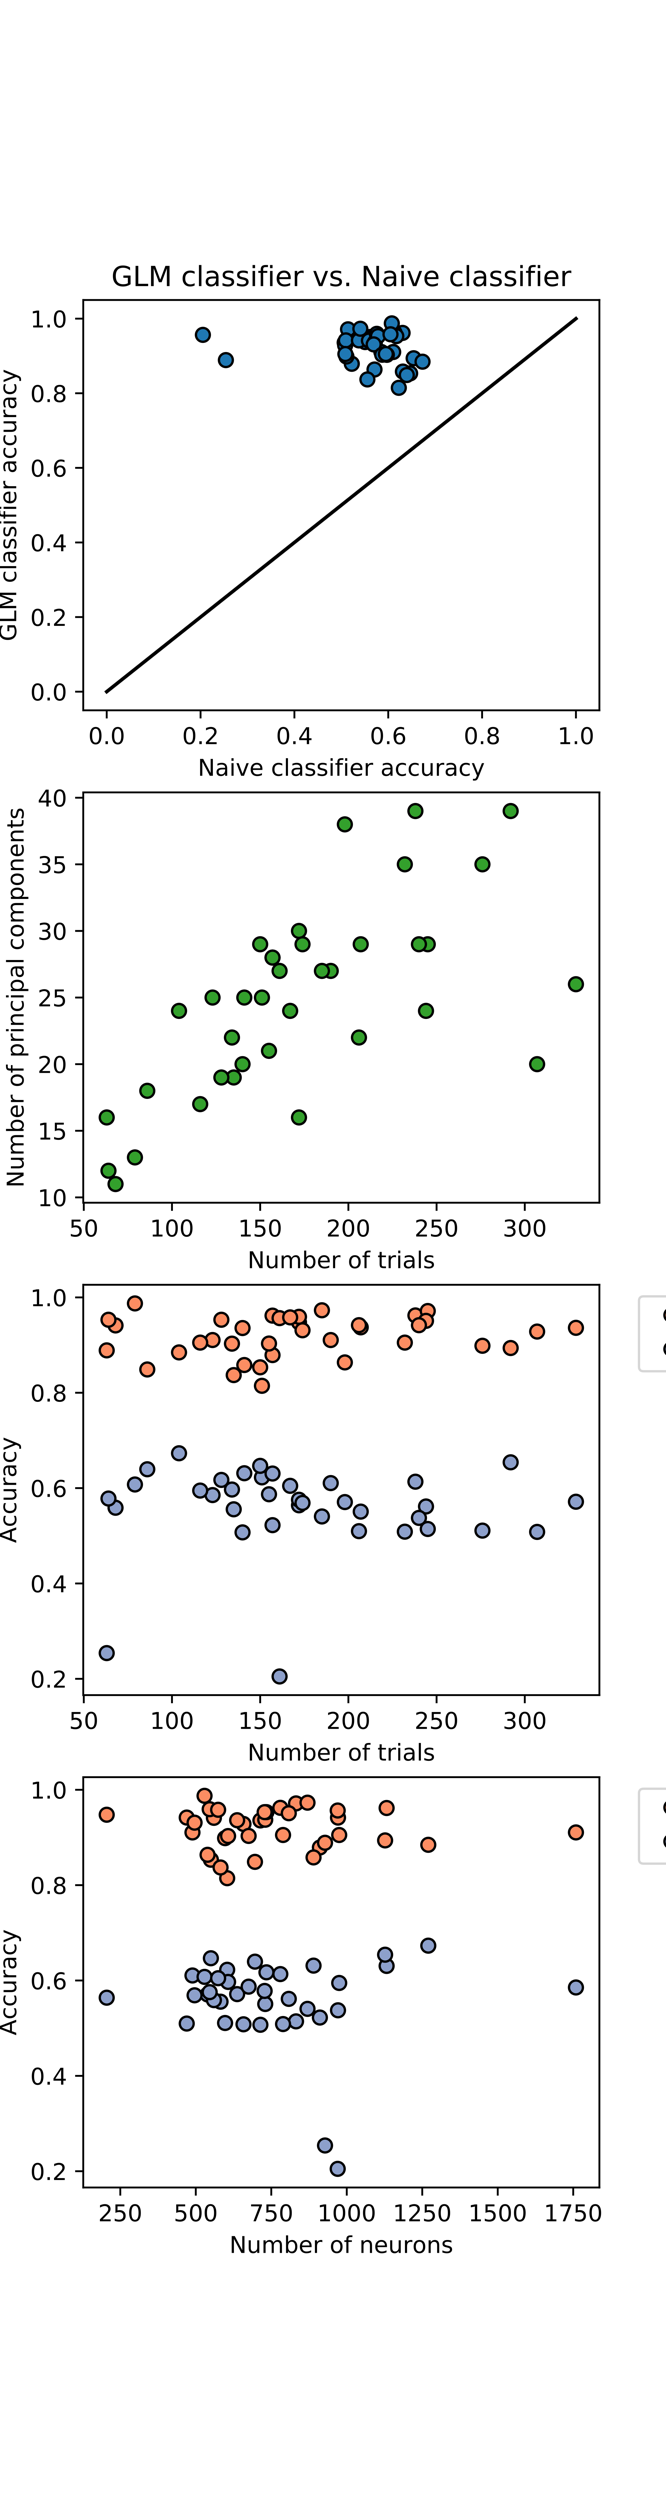 <?xml version="1.0" encoding="utf-8" standalone="no"?>
<!DOCTYPE svg PUBLIC "-//W3C//DTD SVG 1.1//EN"
  "http://www.w3.org/Graphics/SVG/1.1/DTD/svg11.dtd">
<!-- Created with matplotlib (https://matplotlib.org/) -->
<svg height="1080pt" version="1.1" viewBox="0 0 288 1080" width="288pt" xmlns="http://www.w3.org/2000/svg" xmlns:xlink="http://www.w3.org/1999/xlink">
 <defs>
  <style type="text/css">
*{stroke-linecap:butt;stroke-linejoin:round;}
  </style>
 </defs>
 <g id="figure_1">
  <g id="patch_1">
   <path d="M 0 1080 
L 288 1080 
L 288 0 
L 0 0 
z
" style="fill:#ffffff;"/>
  </g>
  <g id="axes_1">
   <g id="patch_2">
    <path d="M 36 306.861 
L 259.2 306.861 
L 259.2 129.6 
L 36 129.6 
z
" style="fill:#ffffff;"/>
   </g>
   <g id="matplotlib.axis_1">
    <g id="xtick_1">
     <g id="line2d_1">
      <defs>
       <path d="M 0 0 
L 0 3.5 
" id="m70e4157a95" style="stroke:#000000;stroke-width:0.8;"/>
      </defs>
      <g>
       <use style="stroke:#000000;stroke-width:0.8;" x="46.145" xlink:href="#m70e4157a95" y="306.861"/>
      </g>
     </g>
     <g id="text_1">
      <!-- 0.0 -->
      <defs>
       <path d="M 31.781 66.406 
Q 24.172 66.406 20.328 58.906 
Q 16.5 51.422 16.5 36.375 
Q 16.5 21.391 20.328 13.891 
Q 24.172 6.391 31.781 6.391 
Q 39.453 6.391 43.281 13.891 
Q 47.125 21.391 47.125 36.375 
Q 47.125 51.422 43.281 58.906 
Q 39.453 66.406 31.781 66.406 
z
M 31.781 74.219 
Q 44.047 74.219 50.516 64.516 
Q 56.984 54.828 56.984 36.375 
Q 56.984 17.969 50.516 8.266 
Q 44.047 -1.422 31.781 -1.422 
Q 19.531 -1.422 13.062 8.266 
Q 6.594 17.969 6.594 36.375 
Q 6.594 54.828 13.062 64.516 
Q 19.531 74.219 31.781 74.219 
z
" id="DejaVuSans-48"/>
       <path d="M 10.688 12.406 
L 21 12.406 
L 21 0 
L 10.688 0 
z
" id="DejaVuSans-46"/>
      </defs>
      <g transform="translate(38.194 321.459)scale(0.1 -0.1)">
       <use xlink:href="#DejaVuSans-48"/>
       <use x="63.623" xlink:href="#DejaVuSans-46"/>
       <use x="95.41" xlink:href="#DejaVuSans-48"/>
      </g>
     </g>
    </g>
    <g id="xtick_2">
     <g id="line2d_2">
      <g>
       <use style="stroke:#000000;stroke-width:0.8;" x="86.727" xlink:href="#m70e4157a95" y="306.861"/>
      </g>
     </g>
     <g id="text_2">
      <!-- 0.2 -->
      <defs>
       <path d="M 19.188 8.297 
L 53.609 8.297 
L 53.609 0 
L 7.328 0 
L 7.328 8.297 
Q 12.938 14.109 22.625 23.891 
Q 32.328 33.688 34.812 36.531 
Q 39.547 41.844 41.422 45.531 
Q 43.312 49.219 43.312 52.781 
Q 43.312 58.594 39.234 62.25 
Q 35.156 65.922 28.609 65.922 
Q 23.969 65.922 18.812 64.312 
Q 13.672 62.703 7.812 59.422 
L 7.812 69.391 
Q 13.766 71.781 18.938 73 
Q 24.125 74.219 28.422 74.219 
Q 39.75 74.219 46.484 68.547 
Q 53.219 62.891 53.219 53.422 
Q 53.219 48.922 51.531 44.891 
Q 49.859 40.875 45.406 35.406 
Q 44.188 33.984 37.641 27.219 
Q 31.109 20.453 19.188 8.297 
z
" id="DejaVuSans-50"/>
      </defs>
      <g transform="translate(78.776 321.459)scale(0.1 -0.1)">
       <use xlink:href="#DejaVuSans-48"/>
       <use x="63.623" xlink:href="#DejaVuSans-46"/>
       <use x="95.41" xlink:href="#DejaVuSans-50"/>
      </g>
     </g>
    </g>
    <g id="xtick_3">
     <g id="line2d_3">
      <g>
       <use style="stroke:#000000;stroke-width:0.8;" x="127.309" xlink:href="#m70e4157a95" y="306.861"/>
      </g>
     </g>
     <g id="text_3">
      <!-- 0.4 -->
      <defs>
       <path d="M 37.797 64.312 
L 12.891 25.391 
L 37.797 25.391 
z
M 35.203 72.906 
L 47.609 72.906 
L 47.609 25.391 
L 58.016 25.391 
L 58.016 17.188 
L 47.609 17.188 
L 47.609 0 
L 37.797 0 
L 37.797 17.188 
L 4.891 17.188 
L 4.891 26.703 
z
" id="DejaVuSans-52"/>
      </defs>
      <g transform="translate(119.358 321.459)scale(0.1 -0.1)">
       <use xlink:href="#DejaVuSans-48"/>
       <use x="63.623" xlink:href="#DejaVuSans-46"/>
       <use x="95.41" xlink:href="#DejaVuSans-52"/>
      </g>
     </g>
    </g>
    <g id="xtick_4">
     <g id="line2d_4">
      <g>
       <use style="stroke:#000000;stroke-width:0.8;" x="167.891" xlink:href="#m70e4157a95" y="306.861"/>
      </g>
     </g>
     <g id="text_4">
      <!-- 0.6 -->
      <defs>
       <path d="M 33.016 40.375 
Q 26.375 40.375 22.484 35.828 
Q 18.609 31.297 18.609 23.391 
Q 18.609 15.531 22.484 10.953 
Q 26.375 6.391 33.016 6.391 
Q 39.656 6.391 43.531 10.953 
Q 47.406 15.531 47.406 23.391 
Q 47.406 31.297 43.531 35.828 
Q 39.656 40.375 33.016 40.375 
z
M 52.594 71.297 
L 52.594 62.312 
Q 48.875 64.062 45.094 64.984 
Q 41.312 65.922 37.594 65.922 
Q 27.828 65.922 22.672 59.328 
Q 17.531 52.734 16.797 39.406 
Q 19.672 43.656 24.016 45.922 
Q 28.375 48.188 33.594 48.188 
Q 44.578 48.188 50.953 41.516 
Q 57.328 34.859 57.328 23.391 
Q 57.328 12.156 50.688 5.359 
Q 44.047 -1.422 33.016 -1.422 
Q 20.359 -1.422 13.672 8.266 
Q 6.984 17.969 6.984 36.375 
Q 6.984 53.656 15.188 63.938 
Q 23.391 74.219 37.203 74.219 
Q 40.922 74.219 44.703 73.484 
Q 48.484 72.75 52.594 71.297 
z
" id="DejaVuSans-54"/>
      </defs>
      <g transform="translate(159.939 321.459)scale(0.1 -0.1)">
       <use xlink:href="#DejaVuSans-48"/>
       <use x="63.623" xlink:href="#DejaVuSans-46"/>
       <use x="95.41" xlink:href="#DejaVuSans-54"/>
      </g>
     </g>
    </g>
    <g id="xtick_5">
     <g id="line2d_5">
      <g>
       <use style="stroke:#000000;stroke-width:0.8;" x="208.473" xlink:href="#m70e4157a95" y="306.861"/>
      </g>
     </g>
     <g id="text_5">
      <!-- 0.8 -->
      <defs>
       <path d="M 31.781 34.625 
Q 24.75 34.625 20.719 30.859 
Q 16.703 27.094 16.703 20.516 
Q 16.703 13.922 20.719 10.156 
Q 24.75 6.391 31.781 6.391 
Q 38.812 6.391 42.859 10.172 
Q 46.922 13.969 46.922 20.516 
Q 46.922 27.094 42.891 30.859 
Q 38.875 34.625 31.781 34.625 
z
M 21.922 38.812 
Q 15.578 40.375 12.031 44.719 
Q 8.5 49.078 8.5 55.328 
Q 8.5 64.062 14.719 69.141 
Q 20.953 74.219 31.781 74.219 
Q 42.672 74.219 48.875 69.141 
Q 55.078 64.062 55.078 55.328 
Q 55.078 49.078 51.531 44.719 
Q 48 40.375 41.703 38.812 
Q 48.828 37.156 52.797 32.312 
Q 56.781 27.484 56.781 20.516 
Q 56.781 9.906 50.312 4.234 
Q 43.844 -1.422 31.781 -1.422 
Q 19.734 -1.422 13.25 4.234 
Q 6.781 9.906 6.781 20.516 
Q 6.781 27.484 10.781 32.312 
Q 14.797 37.156 21.922 38.812 
z
M 18.312 54.391 
Q 18.312 48.734 21.844 45.562 
Q 25.391 42.391 31.781 42.391 
Q 38.141 42.391 41.719 45.562 
Q 45.312 48.734 45.312 54.391 
Q 45.312 60.062 41.719 63.234 
Q 38.141 66.406 31.781 66.406 
Q 25.391 66.406 21.844 63.234 
Q 18.312 60.062 18.312 54.391 
z
" id="DejaVuSans-56"/>
      </defs>
      <g transform="translate(200.521 321.459)scale(0.1 -0.1)">
       <use xlink:href="#DejaVuSans-48"/>
       <use x="63.623" xlink:href="#DejaVuSans-46"/>
       <use x="95.41" xlink:href="#DejaVuSans-56"/>
      </g>
     </g>
    </g>
    <g id="xtick_6">
     <g id="line2d_6">
      <g>
       <use style="stroke:#000000;stroke-width:0.8;" x="249.055" xlink:href="#m70e4157a95" y="306.861"/>
      </g>
     </g>
     <g id="text_6">
      <!-- 1.0 -->
      <defs>
       <path d="M 12.406 8.297 
L 28.516 8.297 
L 28.516 63.922 
L 10.984 60.406 
L 10.984 69.391 
L 28.422 72.906 
L 38.281 72.906 
L 38.281 8.297 
L 54.391 8.297 
L 54.391 0 
L 12.406 0 
z
" id="DejaVuSans-49"/>
      </defs>
      <g transform="translate(241.103 321.459)scale(0.1 -0.1)">
       <use xlink:href="#DejaVuSans-49"/>
       <use x="63.623" xlink:href="#DejaVuSans-46"/>
       <use x="95.41" xlink:href="#DejaVuSans-48"/>
      </g>
     </g>
    </g>
    <g id="text_7">
     <!-- Naive classifier accuracy -->
     <defs>
      <path d="M 9.812 72.906 
L 23.094 72.906 
L 55.422 11.922 
L 55.422 72.906 
L 64.984 72.906 
L 64.984 0 
L 51.703 0 
L 19.391 60.984 
L 19.391 0 
L 9.812 0 
z
" id="DejaVuSans-78"/>
      <path d="M 34.281 27.484 
Q 23.391 27.484 19.188 25 
Q 14.984 22.516 14.984 16.5 
Q 14.984 11.719 18.141 8.906 
Q 21.297 6.109 26.703 6.109 
Q 34.188 6.109 38.703 11.406 
Q 43.219 16.703 43.219 25.484 
L 43.219 27.484 
z
M 52.203 31.203 
L 52.203 0 
L 43.219 0 
L 43.219 8.297 
Q 40.141 3.328 35.547 0.953 
Q 30.953 -1.422 24.312 -1.422 
Q 15.922 -1.422 10.953 3.297 
Q 6 8.016 6 15.922 
Q 6 25.141 12.172 29.828 
Q 18.359 34.516 30.609 34.516 
L 43.219 34.516 
L 43.219 35.406 
Q 43.219 41.609 39.141 45 
Q 35.062 48.391 27.688 48.391 
Q 23 48.391 18.547 47.266 
Q 14.109 46.141 10.016 43.891 
L 10.016 52.203 
Q 14.938 54.109 19.578 55.047 
Q 24.219 56 28.609 56 
Q 40.484 56 46.344 49.844 
Q 52.203 43.703 52.203 31.203 
z
" id="DejaVuSans-97"/>
      <path d="M 9.422 54.688 
L 18.406 54.688 
L 18.406 0 
L 9.422 0 
z
M 9.422 75.984 
L 18.406 75.984 
L 18.406 64.594 
L 9.422 64.594 
z
" id="DejaVuSans-105"/>
      <path d="M 2.984 54.688 
L 12.5 54.688 
L 29.594 8.797 
L 46.688 54.688 
L 56.203 54.688 
L 35.688 0 
L 23.484 0 
z
" id="DejaVuSans-118"/>
      <path d="M 56.203 29.594 
L 56.203 25.203 
L 14.891 25.203 
Q 15.484 15.922 20.484 11.062 
Q 25.484 6.203 34.422 6.203 
Q 39.594 6.203 44.453 7.469 
Q 49.312 8.734 54.109 11.281 
L 54.109 2.781 
Q 49.266 0.734 44.188 -0.344 
Q 39.109 -1.422 33.891 -1.422 
Q 20.797 -1.422 13.156 6.188 
Q 5.516 13.812 5.516 26.812 
Q 5.516 40.234 12.766 48.109 
Q 20.016 56 32.328 56 
Q 43.359 56 49.781 48.891 
Q 56.203 41.797 56.203 29.594 
z
M 47.219 32.234 
Q 47.125 39.594 43.094 43.984 
Q 39.062 48.391 32.422 48.391 
Q 24.906 48.391 20.391 44.141 
Q 15.875 39.891 15.188 32.172 
z
" id="DejaVuSans-101"/>
      <path id="DejaVuSans-32"/>
      <path d="M 48.781 52.594 
L 48.781 44.188 
Q 44.969 46.297 41.141 47.344 
Q 37.312 48.391 33.406 48.391 
Q 24.656 48.391 19.812 42.844 
Q 14.984 37.312 14.984 27.297 
Q 14.984 17.281 19.812 11.734 
Q 24.656 6.203 33.406 6.203 
Q 37.312 6.203 41.141 7.25 
Q 44.969 8.297 48.781 10.406 
L 48.781 2.094 
Q 45.016 0.344 40.984 -0.531 
Q 36.969 -1.422 32.422 -1.422 
Q 20.062 -1.422 12.781 6.344 
Q 5.516 14.109 5.516 27.297 
Q 5.516 40.672 12.859 48.328 
Q 20.219 56 33.016 56 
Q 37.156 56 41.109 55.141 
Q 45.062 54.297 48.781 52.594 
z
" id="DejaVuSans-99"/>
      <path d="M 9.422 75.984 
L 18.406 75.984 
L 18.406 0 
L 9.422 0 
z
" id="DejaVuSans-108"/>
      <path d="M 44.281 53.078 
L 44.281 44.578 
Q 40.484 46.531 36.375 47.5 
Q 32.281 48.484 27.875 48.484 
Q 21.188 48.484 17.844 46.438 
Q 14.5 44.391 14.5 40.281 
Q 14.5 37.156 16.891 35.375 
Q 19.281 33.594 26.516 31.984 
L 29.594 31.297 
Q 39.156 29.25 43.188 25.516 
Q 47.219 21.781 47.219 15.094 
Q 47.219 7.469 41.188 3.016 
Q 35.156 -1.422 24.609 -1.422 
Q 20.219 -1.422 15.453 -0.562 
Q 10.688 0.297 5.422 2 
L 5.422 11.281 
Q 10.406 8.688 15.234 7.391 
Q 20.062 6.109 24.812 6.109 
Q 31.156 6.109 34.562 8.281 
Q 37.984 10.453 37.984 14.406 
Q 37.984 18.062 35.516 20.016 
Q 33.062 21.969 24.703 23.781 
L 21.578 24.516 
Q 13.234 26.266 9.516 29.906 
Q 5.812 33.547 5.812 39.891 
Q 5.812 47.609 11.281 51.797 
Q 16.75 56 26.812 56 
Q 31.781 56 36.172 55.266 
Q 40.578 54.547 44.281 53.078 
z
" id="DejaVuSans-115"/>
      <path d="M 37.109 75.984 
L 37.109 68.5 
L 28.516 68.5 
Q 23.688 68.5 21.797 66.547 
Q 19.922 64.594 19.922 59.516 
L 19.922 54.688 
L 34.719 54.688 
L 34.719 47.703 
L 19.922 47.703 
L 19.922 0 
L 10.891 0 
L 10.891 47.703 
L 2.297 47.703 
L 2.297 54.688 
L 10.891 54.688 
L 10.891 58.5 
Q 10.891 67.625 15.141 71.797 
Q 19.391 75.984 28.609 75.984 
z
" id="DejaVuSans-102"/>
      <path d="M 41.109 46.297 
Q 39.594 47.172 37.812 47.578 
Q 36.031 48 33.891 48 
Q 26.266 48 22.188 43.047 
Q 18.109 38.094 18.109 28.812 
L 18.109 0 
L 9.078 0 
L 9.078 54.688 
L 18.109 54.688 
L 18.109 46.188 
Q 20.953 51.172 25.484 53.578 
Q 30.031 56 36.531 56 
Q 37.453 56 38.578 55.875 
Q 39.703 55.766 41.062 55.516 
z
" id="DejaVuSans-114"/>
      <path d="M 8.5 21.578 
L 8.5 54.688 
L 17.484 54.688 
L 17.484 21.922 
Q 17.484 14.156 20.5 10.266 
Q 23.531 6.391 29.594 6.391 
Q 36.859 6.391 41.078 11.031 
Q 45.312 15.672 45.312 23.688 
L 45.312 54.688 
L 54.297 54.688 
L 54.297 0 
L 45.312 0 
L 45.312 8.406 
Q 42.047 3.422 37.719 1 
Q 33.406 -1.422 27.688 -1.422 
Q 18.266 -1.422 13.375 4.438 
Q 8.5 10.297 8.5 21.578 
z
M 31.109 56 
z
" id="DejaVuSans-117"/>
      <path d="M 32.172 -5.078 
Q 28.375 -14.844 24.75 -17.812 
Q 21.141 -20.797 15.094 -20.797 
L 7.906 -20.797 
L 7.906 -13.281 
L 13.188 -13.281 
Q 16.891 -13.281 18.938 -11.516 
Q 21 -9.766 23.484 -3.219 
L 25.094 0.875 
L 2.984 54.688 
L 12.5 54.688 
L 29.594 11.922 
L 46.688 54.688 
L 56.203 54.688 
z
" id="DejaVuSans-121"/>
     </defs>
     <g transform="translate(85.551 335.137)scale(0.1 -0.1)">
      <use xlink:href="#DejaVuSans-78"/>
      <use x="74.805" xlink:href="#DejaVuSans-97"/>
      <use x="136.084" xlink:href="#DejaVuSans-105"/>
      <use x="163.867" xlink:href="#DejaVuSans-118"/>
      <use x="223.047" xlink:href="#DejaVuSans-101"/>
      <use x="284.57" xlink:href="#DejaVuSans-32"/>
      <use x="316.357" xlink:href="#DejaVuSans-99"/>
      <use x="371.338" xlink:href="#DejaVuSans-108"/>
      <use x="399.121" xlink:href="#DejaVuSans-97"/>
      <use x="460.4" xlink:href="#DejaVuSans-115"/>
      <use x="512.5" xlink:href="#DejaVuSans-115"/>
      <use x="564.6" xlink:href="#DejaVuSans-105"/>
      <use x="592.383" xlink:href="#DejaVuSans-102"/>
      <use x="627.588" xlink:href="#DejaVuSans-105"/>
      <use x="655.371" xlink:href="#DejaVuSans-101"/>
      <use x="716.895" xlink:href="#DejaVuSans-114"/>
      <use x="758.008" xlink:href="#DejaVuSans-32"/>
      <use x="789.795" xlink:href="#DejaVuSans-97"/>
      <use x="851.074" xlink:href="#DejaVuSans-99"/>
      <use x="906.055" xlink:href="#DejaVuSans-99"/>
      <use x="961.035" xlink:href="#DejaVuSans-117"/>
      <use x="1024.414" xlink:href="#DejaVuSans-114"/>
      <use x="1065.527" xlink:href="#DejaVuSans-97"/>
      <use x="1126.807" xlink:href="#DejaVuSans-99"/>
      <use x="1181.787" xlink:href="#DejaVuSans-121"/>
     </g>
    </g>
   </g>
   <g id="matplotlib.axis_2">
    <g id="ytick_1">
     <g id="line2d_7">
      <defs>
       <path d="M 0 0 
L -3.5 0 
" id="m73bfefe8a1" style="stroke:#000000;stroke-width:0.8;"/>
      </defs>
      <g>
       <use style="stroke:#000000;stroke-width:0.8;" x="36" xlink:href="#m73bfefe8a1" y="298.804"/>
      </g>
     </g>
     <g id="text_8">
      <!-- 0.0 -->
      <g transform="translate(13.097 302.603)scale(0.1 -0.1)">
       <use xlink:href="#DejaVuSans-48"/>
       <use x="63.623" xlink:href="#DejaVuSans-46"/>
       <use x="95.41" xlink:href="#DejaVuSans-48"/>
      </g>
     </g>
    </g>
    <g id="ytick_2">
     <g id="line2d_8">
      <g>
       <use style="stroke:#000000;stroke-width:0.8;" x="36" xlink:href="#m73bfefe8a1" y="266.574"/>
      </g>
     </g>
     <g id="text_9">
      <!-- 0.2 -->
      <g transform="translate(13.097 270.374)scale(0.1 -0.1)">
       <use xlink:href="#DejaVuSans-48"/>
       <use x="63.623" xlink:href="#DejaVuSans-46"/>
       <use x="95.41" xlink:href="#DejaVuSans-50"/>
      </g>
     </g>
    </g>
    <g id="ytick_3">
     <g id="line2d_9">
      <g>
       <use style="stroke:#000000;stroke-width:0.8;" x="36" xlink:href="#m73bfefe8a1" y="234.345"/>
      </g>
     </g>
     <g id="text_10">
      <!-- 0.4 -->
      <g transform="translate(13.097 238.144)scale(0.1 -0.1)">
       <use xlink:href="#DejaVuSans-48"/>
       <use x="63.623" xlink:href="#DejaVuSans-46"/>
       <use x="95.41" xlink:href="#DejaVuSans-52"/>
      </g>
     </g>
    </g>
    <g id="ytick_4">
     <g id="line2d_10">
      <g>
       <use style="stroke:#000000;stroke-width:0.8;" x="36" xlink:href="#m73bfefe8a1" y="202.116"/>
      </g>
     </g>
     <g id="text_11">
      <!-- 0.6 -->
      <g transform="translate(13.097 205.915)scale(0.1 -0.1)">
       <use xlink:href="#DejaVuSans-48"/>
       <use x="63.623" xlink:href="#DejaVuSans-46"/>
       <use x="95.41" xlink:href="#DejaVuSans-54"/>
      </g>
     </g>
    </g>
    <g id="ytick_5">
     <g id="line2d_11">
      <g>
       <use style="stroke:#000000;stroke-width:0.8;" x="36" xlink:href="#m73bfefe8a1" y="169.887"/>
      </g>
     </g>
     <g id="text_12">
      <!-- 0.8 -->
      <g transform="translate(13.097 173.686)scale(0.1 -0.1)">
       <use xlink:href="#DejaVuSans-48"/>
       <use x="63.623" xlink:href="#DejaVuSans-46"/>
       <use x="95.41" xlink:href="#DejaVuSans-56"/>
      </g>
     </g>
    </g>
    <g id="ytick_6">
     <g id="line2d_12">
      <g>
       <use style="stroke:#000000;stroke-width:0.8;" x="36" xlink:href="#m73bfefe8a1" y="137.657"/>
      </g>
     </g>
     <g id="text_13">
      <!-- 1.0 -->
      <g transform="translate(13.097 141.457)scale(0.1 -0.1)">
       <use xlink:href="#DejaVuSans-49"/>
       <use x="63.623" xlink:href="#DejaVuSans-46"/>
       <use x="95.41" xlink:href="#DejaVuSans-48"/>
      </g>
     </g>
    </g>
    <g id="text_14">
     <!-- GLM classifier accuracy -->
     <defs>
      <path d="M 59.516 10.406 
L 59.516 29.984 
L 43.406 29.984 
L 43.406 38.094 
L 69.281 38.094 
L 69.281 6.781 
Q 63.578 2.734 56.688 0.656 
Q 49.812 -1.422 42 -1.422 
Q 24.906 -1.422 15.25 8.562 
Q 5.609 18.562 5.609 36.375 
Q 5.609 54.25 15.25 64.234 
Q 24.906 74.219 42 74.219 
Q 49.125 74.219 55.547 72.453 
Q 61.969 70.703 67.391 67.281 
L 67.391 56.781 
Q 61.922 61.422 55.766 63.766 
Q 49.609 66.109 42.828 66.109 
Q 29.438 66.109 22.719 58.641 
Q 16.016 51.172 16.016 36.375 
Q 16.016 21.625 22.719 14.156 
Q 29.438 6.688 42.828 6.688 
Q 48.047 6.688 52.141 7.594 
Q 56.25 8.5 59.516 10.406 
z
" id="DejaVuSans-71"/>
      <path d="M 9.812 72.906 
L 19.672 72.906 
L 19.672 8.297 
L 55.172 8.297 
L 55.172 0 
L 9.812 0 
z
" id="DejaVuSans-76"/>
      <path d="M 9.812 72.906 
L 24.516 72.906 
L 43.109 23.297 
L 61.812 72.906 
L 76.516 72.906 
L 76.516 0 
L 66.891 0 
L 66.891 64.016 
L 48.094 14.016 
L 38.188 14.016 
L 19.391 64.016 
L 19.391 0 
L 9.812 0 
z
" id="DejaVuSans-77"/>
     </defs>
     <g transform="translate(7.017 277.024)rotate(-90)scale(0.1 -0.1)">
      <use xlink:href="#DejaVuSans-71"/>
      <use x="77.49" xlink:href="#DejaVuSans-76"/>
      <use x="133.203" xlink:href="#DejaVuSans-77"/>
      <use x="219.482" xlink:href="#DejaVuSans-32"/>
      <use x="251.27" xlink:href="#DejaVuSans-99"/>
      <use x="306.25" xlink:href="#DejaVuSans-108"/>
      <use x="334.033" xlink:href="#DejaVuSans-97"/>
      <use x="395.312" xlink:href="#DejaVuSans-115"/>
      <use x="447.412" xlink:href="#DejaVuSans-115"/>
      <use x="499.512" xlink:href="#DejaVuSans-105"/>
      <use x="527.295" xlink:href="#DejaVuSans-102"/>
      <use x="562.5" xlink:href="#DejaVuSans-105"/>
      <use x="590.283" xlink:href="#DejaVuSans-101"/>
      <use x="651.807" xlink:href="#DejaVuSans-114"/>
      <use x="692.92" xlink:href="#DejaVuSans-32"/>
      <use x="724.707" xlink:href="#DejaVuSans-97"/>
      <use x="785.986" xlink:href="#DejaVuSans-99"/>
      <use x="840.967" xlink:href="#DejaVuSans-99"/>
      <use x="895.947" xlink:href="#DejaVuSans-117"/>
      <use x="959.326" xlink:href="#DejaVuSans-114"/>
      <use x="1000.439" xlink:href="#DejaVuSans-97"/>
      <use x="1061.719" xlink:href="#DejaVuSans-99"/>
      <use x="1116.699" xlink:href="#DejaVuSans-121"/>
     </g>
    </g>
   </g>
   <g id="line2d_13">
    <path clip-path="url(#p04f786fa2a)" d="M 46.145 298.804 
L 249.055 137.657 
" style="fill:none;stroke:#000000;stroke-linecap:square;stroke-width:1.5;"/>
   </g>
   <g id="line2d_14">
    <defs>
     <path d="M 0 3 
C 0.796 3 1.559 2.684 2.121 2.121 
C 2.684 1.559 3 0.796 3 0 
C 3 -0.796 2.684 -1.559 2.121 -2.121 
C 1.559 -2.684 0.796 -3 0 -3 
C -0.796 -3 -1.559 -2.684 -2.121 -2.121 
C -2.684 -1.559 -3 -0.796 -3 0 
C -3 0.796 -2.684 1.559 -2.121 2.121 
C -1.559 2.684 -0.796 3 0 3 
z
" id="m2acc810fb1" style="stroke:#000000;"/>
    </defs>
    <g clip-path="url(#p04f786fa2a)">
     <use style="fill:#1f78b4;stroke:#000000;" x="149.049" xlink:href="#m2acc810fb1" y="148.017"/>
     <use style="fill:#1f78b4;stroke:#000000;" x="152.123" xlink:href="#m2acc810fb1" y="157.159"/>
     <use style="fill:#1f78b4;stroke:#000000;" x="172.46" xlink:href="#m2acc810fb1" y="167.539"/>
     <use style="fill:#1f78b4;stroke:#000000;" x="164.922" xlink:href="#m2acc810fb1" y="152.069"/>
     <use style="fill:#1f78b4;stroke:#000000;" x="177.36" xlink:href="#m2acc810fb1" y="161.292"/>
     <use style="fill:#1f78b4;stroke:#000000;" x="161.947" xlink:href="#m2acc810fb1" y="159.632"/>
     <use style="fill:#1f78b4;stroke:#000000;" x="170.027" xlink:href="#m2acc810fb1" y="152.076"/>
     <use style="fill:#1f78b4;stroke:#000000;" x="174.094" xlink:href="#m2acc810fb1" y="143.816"/>
     <use style="fill:#1f78b4;stroke:#000000;" x="170.619" xlink:href="#m2acc810fb1" y="143.751"/>
     <use style="fill:#1f78b4;stroke:#000000;" x="178.87" xlink:href="#m2acc810fb1" y="154.765"/>
     <use style="fill:#1f78b4;stroke:#000000;" x="150.499" xlink:href="#m2acc810fb1" y="142.261"/>
     <use style="fill:#1f78b4;stroke:#000000;" x="149.806" xlink:href="#m2acc810fb1" y="154.005"/>
     <use style="fill:#1f78b4;stroke:#000000;" x="160.074" xlink:href="#m2acc810fb1" y="145.583"/>
     <use style="fill:#1f78b4;stroke:#000000;" x="157.892" xlink:href="#m2acc810fb1" y="147.778"/>
     <use style="fill:#1f78b4;stroke:#000000;" x="149.252" xlink:href="#m2acc810fb1" y="149.205"/>
     <use style="fill:#1f78b4;stroke:#000000;" x="149.57" xlink:href="#m2acc810fb1" y="147.044"/>
     <use style="fill:#1f78b4;stroke:#000000;" x="160.577" xlink:href="#m2acc810fb1" y="146.089"/>
     <use style="fill:#1f78b4;stroke:#000000;" x="155.209" xlink:href="#m2acc810fb1" y="147.058"/>
     <use style="fill:#1f78b4;stroke:#000000;" x="158.873" xlink:href="#m2acc810fb1" y="163.918"/>
     <use style="fill:#1f78b4;stroke:#000000;" x="174.223" xlink:href="#m2acc810fb1" y="160.515"/>
     <use style="fill:#1f78b4;stroke:#000000;" x="159.536" xlink:href="#m2acc810fb1" y="147.137"/>
     <use style="fill:#1f78b4;stroke:#000000;" x="162.094" xlink:href="#m2acc810fb1" y="147.943"/>
     <use style="fill:#1f78b4;stroke:#000000;" x="175.913" xlink:href="#m2acc810fb1" y="162.017"/>
     <use style="fill:#1f78b4;stroke:#000000;" x="182.719" xlink:href="#m2acc810fb1" y="156.251"/>
     <use style="fill:#1f78b4;stroke:#000000;" x="155.826" xlink:href="#m2acc810fb1" y="142.013"/>
     <use style="fill:#1f78b4;stroke:#000000;" x="171.378" xlink:href="#m2acc810fb1" y="145.211"/>
     <use style="fill:#1f78b4;stroke:#000000;" x="162.936" xlink:href="#m2acc810fb1" y="144.216"/>
     <use style="fill:#1f78b4;stroke:#000000;" x="169.432" xlink:href="#m2acc810fb1" y="139.697"/>
     <use style="fill:#1f78b4;stroke:#000000;" x="163.452" xlink:href="#m2acc810fb1" y="145.211"/>
     <use style="fill:#1f78b4;stroke:#000000;" x="97.678" xlink:href="#m2acc810fb1" y="155.562"/>
     <use style="fill:#1f78b4;stroke:#000000;" x="87.736" xlink:href="#m2acc810fb1" y="144.664"/>
     <use style="fill:#1f78b4;stroke:#000000;" x="161.594" xlink:href="#m2acc810fb1" y="148.771"/>
     <use style="fill:#1f78b4;stroke:#000000;" x="167.285" xlink:href="#m2acc810fb1" y="153.291"/>
     <use style="fill:#1f78b4;stroke:#000000;" x="165.273" xlink:href="#m2acc810fb1" y="153.252"/>
     <use style="fill:#1f78b4;stroke:#000000;" x="149.349" xlink:href="#m2acc810fb1" y="152.938"/>
     <use style="fill:#1f78b4;stroke:#000000;" x="168.863" xlink:href="#m2acc810fb1" y="144.412"/>
     <use style="fill:#1f78b4;stroke:#000000;" x="166.841" xlink:href="#m2acc810fb1" y="152.938"/>
    </g>
   </g>
   <g id="patch_3">
    <path d="M 36 306.861 
L 36 129.6 
" style="fill:none;stroke:#000000;stroke-linecap:square;stroke-linejoin:miter;stroke-width:0.8;"/>
   </g>
   <g id="patch_4">
    <path d="M 259.2 306.861 
L 259.2 129.6 
" style="fill:none;stroke:#000000;stroke-linecap:square;stroke-linejoin:miter;stroke-width:0.8;"/>
   </g>
   <g id="patch_5">
    <path d="M 36 306.861 
L 259.2 306.861 
" style="fill:none;stroke:#000000;stroke-linecap:square;stroke-linejoin:miter;stroke-width:0.8;"/>
   </g>
   <g id="patch_6">
    <path d="M 36 129.6 
L 259.2 129.6 
" style="fill:none;stroke:#000000;stroke-linecap:square;stroke-linejoin:miter;stroke-width:0.8;"/>
   </g>
   <g id="text_15">
    <!-- GLM classifier vs. Naive classifier -->
    <g transform="translate(48.147 123.6)scale(0.12 -0.12)">
     <use xlink:href="#DejaVuSans-71"/>
     <use x="77.49" xlink:href="#DejaVuSans-76"/>
     <use x="133.203" xlink:href="#DejaVuSans-77"/>
     <use x="219.482" xlink:href="#DejaVuSans-32"/>
     <use x="251.27" xlink:href="#DejaVuSans-99"/>
     <use x="306.25" xlink:href="#DejaVuSans-108"/>
     <use x="334.033" xlink:href="#DejaVuSans-97"/>
     <use x="395.312" xlink:href="#DejaVuSans-115"/>
     <use x="447.412" xlink:href="#DejaVuSans-115"/>
     <use x="499.512" xlink:href="#DejaVuSans-105"/>
     <use x="527.295" xlink:href="#DejaVuSans-102"/>
     <use x="562.5" xlink:href="#DejaVuSans-105"/>
     <use x="590.283" xlink:href="#DejaVuSans-101"/>
     <use x="651.807" xlink:href="#DejaVuSans-114"/>
     <use x="692.92" xlink:href="#DejaVuSans-32"/>
     <use x="724.707" xlink:href="#DejaVuSans-118"/>
     <use x="783.887" xlink:href="#DejaVuSans-115"/>
     <use x="835.986" xlink:href="#DejaVuSans-46"/>
     <use x="867.773" xlink:href="#DejaVuSans-32"/>
     <use x="899.561" xlink:href="#DejaVuSans-78"/>
     <use x="974.365" xlink:href="#DejaVuSans-97"/>
     <use x="1035.645" xlink:href="#DejaVuSans-105"/>
     <use x="1063.428" xlink:href="#DejaVuSans-118"/>
     <use x="1122.607" xlink:href="#DejaVuSans-101"/>
     <use x="1184.131" xlink:href="#DejaVuSans-32"/>
     <use x="1215.918" xlink:href="#DejaVuSans-99"/>
     <use x="1270.898" xlink:href="#DejaVuSans-108"/>
     <use x="1298.682" xlink:href="#DejaVuSans-97"/>
     <use x="1359.961" xlink:href="#DejaVuSans-115"/>
     <use x="1412.061" xlink:href="#DejaVuSans-115"/>
     <use x="1464.16" xlink:href="#DejaVuSans-105"/>
     <use x="1491.943" xlink:href="#DejaVuSans-102"/>
     <use x="1527.148" xlink:href="#DejaVuSans-105"/>
     <use x="1554.932" xlink:href="#DejaVuSans-101"/>
     <use x="1616.455" xlink:href="#DejaVuSans-114"/>
    </g>
   </g>
  </g>
  <g id="axes_2">
   <g id="patch_7">
    <path d="M 36 519.574 
L 259.2 519.574 
L 259.2 342.313 
L 36 342.313 
z
" style="fill:#ffffff;"/>
   </g>
   <g id="matplotlib.axis_3">
    <g id="xtick_7">
     <g id="line2d_15">
      <g>
       <use style="stroke:#000000;stroke-width:0.8;" x="36.229" xlink:href="#m70e4157a95" y="519.574"/>
      </g>
     </g>
     <g id="text_16">
      <!-- 50 -->
      <defs>
       <path d="M 10.797 72.906 
L 49.516 72.906 
L 49.516 64.594 
L 19.828 64.594 
L 19.828 46.734 
Q 21.969 47.469 24.109 47.828 
Q 26.266 48.188 28.422 48.188 
Q 40.625 48.188 47.75 41.5 
Q 54.891 34.812 54.891 23.391 
Q 54.891 11.625 47.562 5.094 
Q 40.234 -1.422 26.906 -1.422 
Q 22.312 -1.422 17.547 -0.641 
Q 12.797 0.141 7.719 1.703 
L 7.719 11.625 
Q 12.109 9.234 16.797 8.062 
Q 21.484 6.891 26.703 6.891 
Q 35.156 6.891 40.078 11.328 
Q 45.016 15.766 45.016 23.391 
Q 45.016 31 40.078 35.438 
Q 35.156 39.891 26.703 39.891 
Q 22.75 39.891 18.812 39.016 
Q 14.891 38.141 10.797 36.281 
z
" id="DejaVuSans-53"/>
      </defs>
      <g transform="translate(29.866 534.172)scale(0.1 -0.1)">
       <use xlink:href="#DejaVuSans-53"/>
       <use x="63.623" xlink:href="#DejaVuSans-48"/>
      </g>
     </g>
    </g>
    <g id="xtick_8">
     <g id="line2d_16">
      <g>
       <use style="stroke:#000000;stroke-width:0.8;" x="74.37" xlink:href="#m70e4157a95" y="519.574"/>
      </g>
     </g>
     <g id="text_17">
      <!-- 100 -->
      <g transform="translate(64.826 534.172)scale(0.1 -0.1)">
       <use xlink:href="#DejaVuSans-49"/>
       <use x="63.623" xlink:href="#DejaVuSans-48"/>
       <use x="127.246" xlink:href="#DejaVuSans-48"/>
      </g>
     </g>
    </g>
    <g id="xtick_9">
     <g id="line2d_17">
      <g>
       <use style="stroke:#000000;stroke-width:0.8;" x="112.51" xlink:href="#m70e4157a95" y="519.574"/>
      </g>
     </g>
     <g id="text_18">
      <!-- 150 -->
      <g transform="translate(102.967 534.172)scale(0.1 -0.1)">
       <use xlink:href="#DejaVuSans-49"/>
       <use x="63.623" xlink:href="#DejaVuSans-53"/>
       <use x="127.246" xlink:href="#DejaVuSans-48"/>
      </g>
     </g>
    </g>
    <g id="xtick_10">
     <g id="line2d_18">
      <g>
       <use style="stroke:#000000;stroke-width:0.8;" x="150.651" xlink:href="#m70e4157a95" y="519.574"/>
      </g>
     </g>
     <g id="text_19">
      <!-- 200 -->
      <g transform="translate(141.108 534.172)scale(0.1 -0.1)">
       <use xlink:href="#DejaVuSans-50"/>
       <use x="63.623" xlink:href="#DejaVuSans-48"/>
       <use x="127.246" xlink:href="#DejaVuSans-48"/>
      </g>
     </g>
    </g>
    <g id="xtick_11">
     <g id="line2d_19">
      <g>
       <use style="stroke:#000000;stroke-width:0.8;" x="188.792" xlink:href="#m70e4157a95" y="519.574"/>
      </g>
     </g>
     <g id="text_20">
      <!-- 250 -->
      <g transform="translate(179.248 534.172)scale(0.1 -0.1)">
       <use xlink:href="#DejaVuSans-50"/>
       <use x="63.623" xlink:href="#DejaVuSans-53"/>
       <use x="127.246" xlink:href="#DejaVuSans-48"/>
      </g>
     </g>
    </g>
    <g id="xtick_12">
     <g id="line2d_20">
      <g>
       <use style="stroke:#000000;stroke-width:0.8;" x="226.933" xlink:href="#m70e4157a95" y="519.574"/>
      </g>
     </g>
     <g id="text_21">
      <!-- 300 -->
      <defs>
       <path d="M 40.578 39.312 
Q 47.656 37.797 51.625 33 
Q 55.609 28.219 55.609 21.188 
Q 55.609 10.406 48.188 4.484 
Q 40.766 -1.422 27.094 -1.422 
Q 22.516 -1.422 17.656 -0.516 
Q 12.797 0.391 7.625 2.203 
L 7.625 11.719 
Q 11.719 9.328 16.594 8.109 
Q 21.484 6.891 26.812 6.891 
Q 36.078 6.891 40.938 10.547 
Q 45.797 14.203 45.797 21.188 
Q 45.797 27.641 41.281 31.266 
Q 36.766 34.906 28.719 34.906 
L 20.219 34.906 
L 20.219 43.016 
L 29.109 43.016 
Q 36.375 43.016 40.234 45.922 
Q 44.094 48.828 44.094 54.297 
Q 44.094 59.906 40.109 62.906 
Q 36.141 65.922 28.719 65.922 
Q 24.656 65.922 20.016 65.031 
Q 15.375 64.156 9.812 62.312 
L 9.812 71.094 
Q 15.438 72.656 20.344 73.438 
Q 25.25 74.219 29.594 74.219 
Q 40.828 74.219 47.359 69.109 
Q 53.906 64.016 53.906 55.328 
Q 53.906 49.266 50.438 45.094 
Q 46.969 40.922 40.578 39.312 
z
" id="DejaVuSans-51"/>
      </defs>
      <g transform="translate(217.389 534.172)scale(0.1 -0.1)">
       <use xlink:href="#DejaVuSans-51"/>
       <use x="63.623" xlink:href="#DejaVuSans-48"/>
       <use x="127.246" xlink:href="#DejaVuSans-48"/>
      </g>
     </g>
    </g>
    <g id="text_22">
     <!-- Number of trials -->
     <defs>
      <path d="M 52 44.188 
Q 55.375 50.25 60.062 53.125 
Q 64.75 56 71.094 56 
Q 79.641 56 84.281 50.016 
Q 88.922 44.047 88.922 33.016 
L 88.922 0 
L 79.891 0 
L 79.891 32.719 
Q 79.891 40.578 77.094 44.375 
Q 74.312 48.188 68.609 48.188 
Q 61.625 48.188 57.562 43.547 
Q 53.516 38.922 53.516 30.906 
L 53.516 0 
L 44.484 0 
L 44.484 32.719 
Q 44.484 40.625 41.703 44.406 
Q 38.922 48.188 33.109 48.188 
Q 26.219 48.188 22.156 43.531 
Q 18.109 38.875 18.109 30.906 
L 18.109 0 
L 9.078 0 
L 9.078 54.688 
L 18.109 54.688 
L 18.109 46.188 
Q 21.188 51.219 25.484 53.609 
Q 29.781 56 35.688 56 
Q 41.656 56 45.828 52.969 
Q 50 49.953 52 44.188 
z
" id="DejaVuSans-109"/>
      <path d="M 48.688 27.297 
Q 48.688 37.203 44.609 42.844 
Q 40.531 48.484 33.406 48.484 
Q 26.266 48.484 22.188 42.844 
Q 18.109 37.203 18.109 27.297 
Q 18.109 17.391 22.188 11.75 
Q 26.266 6.109 33.406 6.109 
Q 40.531 6.109 44.609 11.75 
Q 48.688 17.391 48.688 27.297 
z
M 18.109 46.391 
Q 20.953 51.266 25.266 53.625 
Q 29.594 56 35.594 56 
Q 45.562 56 51.781 48.094 
Q 58.016 40.188 58.016 27.297 
Q 58.016 14.406 51.781 6.484 
Q 45.562 -1.422 35.594 -1.422 
Q 29.594 -1.422 25.266 0.953 
Q 20.953 3.328 18.109 8.203 
L 18.109 0 
L 9.078 0 
L 9.078 75.984 
L 18.109 75.984 
z
" id="DejaVuSans-98"/>
      <path d="M 30.609 48.391 
Q 23.391 48.391 19.188 42.75 
Q 14.984 37.109 14.984 27.297 
Q 14.984 17.484 19.156 11.844 
Q 23.344 6.203 30.609 6.203 
Q 37.797 6.203 41.984 11.859 
Q 46.188 17.531 46.188 27.297 
Q 46.188 37.016 41.984 42.703 
Q 37.797 48.391 30.609 48.391 
z
M 30.609 56 
Q 42.328 56 49.016 48.375 
Q 55.719 40.766 55.719 27.297 
Q 55.719 13.875 49.016 6.219 
Q 42.328 -1.422 30.609 -1.422 
Q 18.844 -1.422 12.172 6.219 
Q 5.516 13.875 5.516 27.297 
Q 5.516 40.766 12.172 48.375 
Q 18.844 56 30.609 56 
z
" id="DejaVuSans-111"/>
      <path d="M 18.312 70.219 
L 18.312 54.688 
L 36.812 54.688 
L 36.812 47.703 
L 18.312 47.703 
L 18.312 18.016 
Q 18.312 11.328 20.141 9.422 
Q 21.969 7.516 27.594 7.516 
L 36.812 7.516 
L 36.812 0 
L 27.594 0 
Q 17.188 0 13.234 3.875 
Q 9.281 7.766 9.281 18.016 
L 9.281 47.703 
L 2.688 47.703 
L 2.688 54.688 
L 9.281 54.688 
L 9.281 70.219 
z
" id="DejaVuSans-116"/>
     </defs>
     <g transform="translate(107.054 547.85)scale(0.1 -0.1)">
      <use xlink:href="#DejaVuSans-78"/>
      <use x="74.805" xlink:href="#DejaVuSans-117"/>
      <use x="138.184" xlink:href="#DejaVuSans-109"/>
      <use x="235.596" xlink:href="#DejaVuSans-98"/>
      <use x="299.072" xlink:href="#DejaVuSans-101"/>
      <use x="360.596" xlink:href="#DejaVuSans-114"/>
      <use x="401.709" xlink:href="#DejaVuSans-32"/>
      <use x="433.496" xlink:href="#DejaVuSans-111"/>
      <use x="494.678" xlink:href="#DejaVuSans-102"/>
      <use x="529.883" xlink:href="#DejaVuSans-32"/>
      <use x="561.67" xlink:href="#DejaVuSans-116"/>
      <use x="600.879" xlink:href="#DejaVuSans-114"/>
      <use x="641.992" xlink:href="#DejaVuSans-105"/>
      <use x="669.775" xlink:href="#DejaVuSans-97"/>
      <use x="731.055" xlink:href="#DejaVuSans-108"/>
      <use x="758.838" xlink:href="#DejaVuSans-115"/>
     </g>
    </g>
   </g>
   <g id="matplotlib.axis_4">
    <g id="ytick_7">
     <g id="line2d_21">
      <g>
       <use style="stroke:#000000;stroke-width:0.8;" x="36" xlink:href="#m73bfefe8a1" y="517.272"/>
      </g>
     </g>
     <g id="text_23">
      <!-- 10 -->
      <g transform="translate(16.275 521.071)scale(0.1 -0.1)">
       <use xlink:href="#DejaVuSans-49"/>
       <use x="63.623" xlink:href="#DejaVuSans-48"/>
      </g>
     </g>
    </g>
    <g id="ytick_8">
     <g id="line2d_22">
      <g>
       <use style="stroke:#000000;stroke-width:0.8;" x="36" xlink:href="#m73bfefe8a1" y="488.496"/>
      </g>
     </g>
     <g id="text_24">
      <!-- 15 -->
      <g transform="translate(16.275 492.295)scale(0.1 -0.1)">
       <use xlink:href="#DejaVuSans-49"/>
       <use x="63.623" xlink:href="#DejaVuSans-53"/>
      </g>
     </g>
    </g>
    <g id="ytick_9">
     <g id="line2d_23">
      <g>
       <use style="stroke:#000000;stroke-width:0.8;" x="36" xlink:href="#m73bfefe8a1" y="459.72"/>
      </g>
     </g>
     <g id="text_25">
      <!-- 20 -->
      <g transform="translate(16.275 463.519)scale(0.1 -0.1)">
       <use xlink:href="#DejaVuSans-50"/>
       <use x="63.623" xlink:href="#DejaVuSans-48"/>
      </g>
     </g>
    </g>
    <g id="ytick_10">
     <g id="line2d_24">
      <g>
       <use style="stroke:#000000;stroke-width:0.8;" x="36" xlink:href="#m73bfefe8a1" y="430.943"/>
      </g>
     </g>
     <g id="text_26">
      <!-- 25 -->
      <g transform="translate(16.275 434.743)scale(0.1 -0.1)">
       <use xlink:href="#DejaVuSans-50"/>
       <use x="63.623" xlink:href="#DejaVuSans-53"/>
      </g>
     </g>
    </g>
    <g id="ytick_11">
     <g id="line2d_25">
      <g>
       <use style="stroke:#000000;stroke-width:0.8;" x="36" xlink:href="#m73bfefe8a1" y="402.167"/>
      </g>
     </g>
     <g id="text_27">
      <!-- 30 -->
      <g transform="translate(16.275 405.967)scale(0.1 -0.1)">
       <use xlink:href="#DejaVuSans-51"/>
       <use x="63.623" xlink:href="#DejaVuSans-48"/>
      </g>
     </g>
    </g>
    <g id="ytick_12">
     <g id="line2d_26">
      <g>
       <use style="stroke:#000000;stroke-width:0.8;" x="36" xlink:href="#m73bfefe8a1" y="373.391"/>
      </g>
     </g>
     <g id="text_28">
      <!-- 35 -->
      <g transform="translate(16.275 377.19)scale(0.1 -0.1)">
       <use xlink:href="#DejaVuSans-51"/>
       <use x="63.623" xlink:href="#DejaVuSans-53"/>
      </g>
     </g>
    </g>
    <g id="ytick_13">
     <g id="line2d_27">
      <g>
       <use style="stroke:#000000;stroke-width:0.8;" x="36" xlink:href="#m73bfefe8a1" y="344.615"/>
      </g>
     </g>
     <g id="text_29">
      <!-- 40 -->
      <g transform="translate(16.275 348.414)scale(0.1 -0.1)">
       <use xlink:href="#DejaVuSans-52"/>
       <use x="63.623" xlink:href="#DejaVuSans-48"/>
      </g>
     </g>
    </g>
    <g id="text_30">
     <!-- Number of principal components -->
     <defs>
      <path d="M 18.109 8.203 
L 18.109 -20.797 
L 9.078 -20.797 
L 9.078 54.688 
L 18.109 54.688 
L 18.109 46.391 
Q 20.953 51.266 25.266 53.625 
Q 29.594 56 35.594 56 
Q 45.562 56 51.781 48.094 
Q 58.016 40.188 58.016 27.297 
Q 58.016 14.406 51.781 6.484 
Q 45.562 -1.422 35.594 -1.422 
Q 29.594 -1.422 25.266 0.953 
Q 20.953 3.328 18.109 8.203 
z
M 48.688 27.297 
Q 48.688 37.203 44.609 42.844 
Q 40.531 48.484 33.406 48.484 
Q 26.266 48.484 22.188 42.844 
Q 18.109 37.203 18.109 27.297 
Q 18.109 17.391 22.188 11.75 
Q 26.266 6.109 33.406 6.109 
Q 40.531 6.109 44.609 11.75 
Q 48.688 17.391 48.688 27.297 
z
" id="DejaVuSans-112"/>
      <path d="M 54.891 33.016 
L 54.891 0 
L 45.906 0 
L 45.906 32.719 
Q 45.906 40.484 42.875 44.328 
Q 39.844 48.188 33.797 48.188 
Q 26.516 48.188 22.312 43.547 
Q 18.109 38.922 18.109 30.906 
L 18.109 0 
L 9.078 0 
L 9.078 54.688 
L 18.109 54.688 
L 18.109 46.188 
Q 21.344 51.125 25.703 53.562 
Q 30.078 56 35.797 56 
Q 45.219 56 50.047 50.172 
Q 54.891 44.344 54.891 33.016 
z
" id="DejaVuSans-110"/>
     </defs>
     <g transform="translate(10.195 513.061)rotate(-90)scale(0.1 -0.1)">
      <use xlink:href="#DejaVuSans-78"/>
      <use x="74.805" xlink:href="#DejaVuSans-117"/>
      <use x="138.184" xlink:href="#DejaVuSans-109"/>
      <use x="235.596" xlink:href="#DejaVuSans-98"/>
      <use x="299.072" xlink:href="#DejaVuSans-101"/>
      <use x="360.596" xlink:href="#DejaVuSans-114"/>
      <use x="401.709" xlink:href="#DejaVuSans-32"/>
      <use x="433.496" xlink:href="#DejaVuSans-111"/>
      <use x="494.678" xlink:href="#DejaVuSans-102"/>
      <use x="529.883" xlink:href="#DejaVuSans-32"/>
      <use x="561.67" xlink:href="#DejaVuSans-112"/>
      <use x="625.146" xlink:href="#DejaVuSans-114"/>
      <use x="666.26" xlink:href="#DejaVuSans-105"/>
      <use x="694.043" xlink:href="#DejaVuSans-110"/>
      <use x="757.422" xlink:href="#DejaVuSans-99"/>
      <use x="812.402" xlink:href="#DejaVuSans-105"/>
      <use x="840.186" xlink:href="#DejaVuSans-112"/>
      <use x="903.662" xlink:href="#DejaVuSans-97"/>
      <use x="964.941" xlink:href="#DejaVuSans-108"/>
      <use x="992.725" xlink:href="#DejaVuSans-32"/>
      <use x="1024.512" xlink:href="#DejaVuSans-99"/>
      <use x="1079.492" xlink:href="#DejaVuSans-111"/>
      <use x="1140.674" xlink:href="#DejaVuSans-109"/>
      <use x="1238.086" xlink:href="#DejaVuSans-112"/>
      <use x="1301.562" xlink:href="#DejaVuSans-111"/>
      <use x="1362.744" xlink:href="#DejaVuSans-110"/>
      <use x="1426.123" xlink:href="#DejaVuSans-101"/>
      <use x="1487.646" xlink:href="#DejaVuSans-110"/>
      <use x="1551.025" xlink:href="#DejaVuSans-116"/>
      <use x="1590.234" xlink:href="#DejaVuSans-115"/>
     </g>
    </g>
   </g>
   <g id="line2d_28">
    <defs>
     <path d="M 0 3 
C 0.796 3 1.559 2.684 2.121 2.121 
C 2.684 1.559 3 0.796 3 0 
C 3 -0.796 2.684 -1.559 2.121 -2.121 
C 1.559 -2.684 0.796 -3 0 -3 
C -0.796 -3 -1.559 -2.684 -2.121 -2.121 
C -2.684 -1.559 -3 -0.796 -3 0 
C -3 0.796 -2.684 1.559 -2.121 2.121 
C -1.559 2.684 -0.796 3 0 3 
z
" id="mb6465b8b3c" style="stroke:#000000;"/>
    </defs>
    <g clip-path="url(#p2b3ef96718)">
     <use style="fill:#33a02c;stroke:#000000;" x="104.882" xlink:href="#mb6465b8b3c" y="459.72"/>
     <use style="fill:#33a02c;stroke:#000000;" x="117.85" xlink:href="#mb6465b8b3c" y="413.678"/>
     <use style="fill:#33a02c;stroke:#000000;" x="113.273" xlink:href="#mb6465b8b3c" y="430.943"/>
     <use style="fill:#33a02c;stroke:#000000;" x="91.914" xlink:href="#mb6465b8b3c" y="430.943"/>
     <use style="fill:#33a02c;stroke:#000000;" x="112.51" xlink:href="#mb6465b8b3c" y="407.923"/>
     <use style="fill:#33a02c;stroke:#000000;" x="149.126" xlink:href="#mb6465b8b3c" y="356.126"/>
     <use style="fill:#33a02c;stroke:#000000;" x="143.023" xlink:href="#mb6465b8b3c" y="419.433"/>
     <use style="fill:#33a02c;stroke:#000000;" x="117.85" xlink:href="#mb6465b8b3c" y="413.678"/>
     <use style="fill:#33a02c;stroke:#000000;" x="179.638" xlink:href="#mb6465b8b3c" y="350.37"/>
     <use style="fill:#33a02c;stroke:#000000;" x="220.83" xlink:href="#mb6465b8b3c" y="350.37"/>
     <use style="fill:#33a02c;stroke:#000000;" x="184.978" xlink:href="#mb6465b8b3c" y="407.923"/>
     <use style="fill:#33a02c;stroke:#000000;" x="208.625" xlink:href="#mb6465b8b3c" y="373.391"/>
     <use style="fill:#33a02c;stroke:#000000;" x="184.215" xlink:href="#mb6465b8b3c" y="436.699"/>
     <use style="fill:#33a02c;stroke:#000000;" x="155.991" xlink:href="#mb6465b8b3c" y="407.923"/>
     <use style="fill:#33a02c;stroke:#000000;" x="232.273" xlink:href="#mb6465b8b3c" y="459.72"/>
     <use style="fill:#33a02c;stroke:#000000;" x="155.228" xlink:href="#mb6465b8b3c" y="448.209"/>
     <use style="fill:#33a02c;stroke:#000000;" x="129.292" xlink:href="#mb6465b8b3c" y="482.74"/>
     <use style="fill:#33a02c;stroke:#000000;" x="181.164" xlink:href="#mb6465b8b3c" y="407.923"/>
     <use style="fill:#33a02c;stroke:#000000;" x="101.068" xlink:href="#mb6465b8b3c" y="465.475"/>
     <use style="fill:#33a02c;stroke:#000000;" x="105.645" xlink:href="#mb6465b8b3c" y="430.943"/>
     <use style="fill:#33a02c;stroke:#000000;" x="49.96" xlink:href="#mb6465b8b3c" y="511.517"/>
     <use style="fill:#33a02c;stroke:#000000;" x="249.055" xlink:href="#mb6465b8b3c" y="425.188"/>
     <use style="fill:#33a02c;stroke:#000000;" x="63.69" xlink:href="#mb6465b8b3c" y="471.23"/>
     <use style="fill:#33a02c;stroke:#000000;" x="77.421" xlink:href="#mb6465b8b3c" y="436.699"/>
     <use style="fill:#33a02c;stroke:#000000;" x="139.209" xlink:href="#mb6465b8b3c" y="419.433"/>
     <use style="fill:#33a02c;stroke:#000000;" x="95.729" xlink:href="#mb6465b8b3c" y="465.475"/>
     <use style="fill:#33a02c;stroke:#000000;" x="129.292" xlink:href="#mb6465b8b3c" y="402.167"/>
     <use style="fill:#33a02c;stroke:#000000;" x="58.351" xlink:href="#mb6465b8b3c" y="500.006"/>
     <use style="fill:#33a02c;stroke:#000000;" x="46.908" xlink:href="#mb6465b8b3c" y="505.761"/>
     <use style="fill:#33a02c;stroke:#000000;" x="46.145" xlink:href="#mb6465b8b3c" y="482.74"/>
     <use style="fill:#33a02c;stroke:#000000;" x="120.901" xlink:href="#mb6465b8b3c" y="419.433"/>
     <use style="fill:#33a02c;stroke:#000000;" x="130.818" xlink:href="#mb6465b8b3c" y="407.923"/>
     <use style="fill:#33a02c;stroke:#000000;" x="100.305" xlink:href="#mb6465b8b3c" y="448.209"/>
     <use style="fill:#33a02c;stroke:#000000;" x="116.325" xlink:href="#mb6465b8b3c" y="453.964"/>
     <use style="fill:#33a02c;stroke:#000000;" x="175.061" xlink:href="#mb6465b8b3c" y="373.391"/>
     <use style="fill:#33a02c;stroke:#000000;" x="125.478" xlink:href="#mb6465b8b3c" y="436.699"/>
     <use style="fill:#33a02c;stroke:#000000;" x="86.575" xlink:href="#mb6465b8b3c" y="476.985"/>
    </g>
   </g>
   <g id="patch_8">
    <path d="M 36 519.574 
L 36 342.313 
" style="fill:none;stroke:#000000;stroke-linecap:square;stroke-linejoin:miter;stroke-width:0.8;"/>
   </g>
   <g id="patch_9">
    <path d="M 259.2 519.574 
L 259.2 342.313 
" style="fill:none;stroke:#000000;stroke-linecap:square;stroke-linejoin:miter;stroke-width:0.8;"/>
   </g>
   <g id="patch_10">
    <path d="M 36 519.574 
L 259.2 519.574 
" style="fill:none;stroke:#000000;stroke-linecap:square;stroke-linejoin:miter;stroke-width:0.8;"/>
   </g>
   <g id="patch_11">
    <path d="M 36 342.313 
L 259.2 342.313 
" style="fill:none;stroke:#000000;stroke-linecap:square;stroke-linejoin:miter;stroke-width:0.8;"/>
   </g>
  </g>
  <g id="axes_3">
   <g id="patch_12">
    <path d="M 36 732.287 
L 259.2 732.287 
L 259.2 555.026 
L 36 555.026 
z
" style="fill:#ffffff;"/>
   </g>
   <g id="matplotlib.axis_5">
    <g id="xtick_13">
     <g id="line2d_29">
      <g>
       <use style="stroke:#000000;stroke-width:0.8;" x="36.229" xlink:href="#m70e4157a95" y="732.287"/>
      </g>
     </g>
     <g id="text_31">
      <!-- 50 -->
      <g transform="translate(29.866 746.885)scale(0.1 -0.1)">
       <use xlink:href="#DejaVuSans-53"/>
       <use x="63.623" xlink:href="#DejaVuSans-48"/>
      </g>
     </g>
    </g>
    <g id="xtick_14">
     <g id="line2d_30">
      <g>
       <use style="stroke:#000000;stroke-width:0.8;" x="74.37" xlink:href="#m70e4157a95" y="732.287"/>
      </g>
     </g>
     <g id="text_32">
      <!-- 100 -->
      <g transform="translate(64.826 746.885)scale(0.1 -0.1)">
       <use xlink:href="#DejaVuSans-49"/>
       <use x="63.623" xlink:href="#DejaVuSans-48"/>
       <use x="127.246" xlink:href="#DejaVuSans-48"/>
      </g>
     </g>
    </g>
    <g id="xtick_15">
     <g id="line2d_31">
      <g>
       <use style="stroke:#000000;stroke-width:0.8;" x="112.51" xlink:href="#m70e4157a95" y="732.287"/>
      </g>
     </g>
     <g id="text_33">
      <!-- 150 -->
      <g transform="translate(102.967 746.885)scale(0.1 -0.1)">
       <use xlink:href="#DejaVuSans-49"/>
       <use x="63.623" xlink:href="#DejaVuSans-53"/>
       <use x="127.246" xlink:href="#DejaVuSans-48"/>
      </g>
     </g>
    </g>
    <g id="xtick_16">
     <g id="line2d_32">
      <g>
       <use style="stroke:#000000;stroke-width:0.8;" x="150.651" xlink:href="#m70e4157a95" y="732.287"/>
      </g>
     </g>
     <g id="text_34">
      <!-- 200 -->
      <g transform="translate(141.108 746.885)scale(0.1 -0.1)">
       <use xlink:href="#DejaVuSans-50"/>
       <use x="63.623" xlink:href="#DejaVuSans-48"/>
       <use x="127.246" xlink:href="#DejaVuSans-48"/>
      </g>
     </g>
    </g>
    <g id="xtick_17">
     <g id="line2d_33">
      <g>
       <use style="stroke:#000000;stroke-width:0.8;" x="188.792" xlink:href="#m70e4157a95" y="732.287"/>
      </g>
     </g>
     <g id="text_35">
      <!-- 250 -->
      <g transform="translate(179.248 746.885)scale(0.1 -0.1)">
       <use xlink:href="#DejaVuSans-50"/>
       <use x="63.623" xlink:href="#DejaVuSans-53"/>
       <use x="127.246" xlink:href="#DejaVuSans-48"/>
      </g>
     </g>
    </g>
    <g id="xtick_18">
     <g id="line2d_34">
      <g>
       <use style="stroke:#000000;stroke-width:0.8;" x="226.933" xlink:href="#m70e4157a95" y="732.287"/>
      </g>
     </g>
     <g id="text_36">
      <!-- 300 -->
      <g transform="translate(217.389 746.885)scale(0.1 -0.1)">
       <use xlink:href="#DejaVuSans-51"/>
       <use x="63.623" xlink:href="#DejaVuSans-48"/>
       <use x="127.246" xlink:href="#DejaVuSans-48"/>
      </g>
     </g>
    </g>
    <g id="text_37">
     <!-- Number of trials -->
     <g transform="translate(107.054 760.564)scale(0.1 -0.1)">
      <use xlink:href="#DejaVuSans-78"/>
      <use x="74.805" xlink:href="#DejaVuSans-117"/>
      <use x="138.184" xlink:href="#DejaVuSans-109"/>
      <use x="235.596" xlink:href="#DejaVuSans-98"/>
      <use x="299.072" xlink:href="#DejaVuSans-101"/>
      <use x="360.596" xlink:href="#DejaVuSans-114"/>
      <use x="401.709" xlink:href="#DejaVuSans-32"/>
      <use x="433.496" xlink:href="#DejaVuSans-111"/>
      <use x="494.678" xlink:href="#DejaVuSans-102"/>
      <use x="529.883" xlink:href="#DejaVuSans-32"/>
      <use x="561.67" xlink:href="#DejaVuSans-116"/>
      <use x="600.879" xlink:href="#DejaVuSans-114"/>
      <use x="641.992" xlink:href="#DejaVuSans-105"/>
      <use x="669.775" xlink:href="#DejaVuSans-97"/>
      <use x="731.055" xlink:href="#DejaVuSans-108"/>
      <use x="758.838" xlink:href="#DejaVuSans-115"/>
     </g>
    </g>
   </g>
   <g id="matplotlib.axis_6">
    <g id="ytick_14">
     <g id="line2d_35">
      <g>
       <use style="stroke:#000000;stroke-width:0.8;" x="36" xlink:href="#m73bfefe8a1" y="725.253"/>
      </g>
     </g>
     <g id="text_38">
      <!-- 0.2 -->
      <g transform="translate(13.097 729.052)scale(0.1 -0.1)">
       <use xlink:href="#DejaVuSans-48"/>
       <use x="63.623" xlink:href="#DejaVuSans-46"/>
       <use x="95.41" xlink:href="#DejaVuSans-50"/>
      </g>
     </g>
    </g>
    <g id="ytick_15">
     <g id="line2d_36">
      <g>
       <use style="stroke:#000000;stroke-width:0.8;" x="36" xlink:href="#m73bfefe8a1" y="684.059"/>
      </g>
     </g>
     <g id="text_39">
      <!-- 0.4 -->
      <g transform="translate(13.097 687.858)scale(0.1 -0.1)">
       <use xlink:href="#DejaVuSans-48"/>
       <use x="63.623" xlink:href="#DejaVuSans-46"/>
       <use x="95.41" xlink:href="#DejaVuSans-52"/>
      </g>
     </g>
    </g>
    <g id="ytick_16">
     <g id="line2d_37">
      <g>
       <use style="stroke:#000000;stroke-width:0.8;" x="36" xlink:href="#m73bfefe8a1" y="642.865"/>
      </g>
     </g>
     <g id="text_40">
      <!-- 0.6 -->
      <g transform="translate(13.097 646.664)scale(0.1 -0.1)">
       <use xlink:href="#DejaVuSans-48"/>
       <use x="63.623" xlink:href="#DejaVuSans-46"/>
       <use x="95.41" xlink:href="#DejaVuSans-54"/>
      </g>
     </g>
    </g>
    <g id="ytick_17">
     <g id="line2d_38">
      <g>
       <use style="stroke:#000000;stroke-width:0.8;" x="36" xlink:href="#m73bfefe8a1" y="601.67"/>
      </g>
     </g>
     <g id="text_41">
      <!-- 0.8 -->
      <g transform="translate(13.097 605.47)scale(0.1 -0.1)">
       <use xlink:href="#DejaVuSans-48"/>
       <use x="63.623" xlink:href="#DejaVuSans-46"/>
       <use x="95.41" xlink:href="#DejaVuSans-56"/>
      </g>
     </g>
    </g>
    <g id="ytick_18">
     <g id="line2d_39">
      <g>
       <use style="stroke:#000000;stroke-width:0.8;" x="36" xlink:href="#m73bfefe8a1" y="560.476"/>
      </g>
     </g>
     <g id="text_42">
      <!-- 1.0 -->
      <g transform="translate(13.097 564.275)scale(0.1 -0.1)">
       <use xlink:href="#DejaVuSans-49"/>
       <use x="63.623" xlink:href="#DejaVuSans-46"/>
       <use x="95.41" xlink:href="#DejaVuSans-48"/>
      </g>
     </g>
    </g>
    <g id="text_43">
     <!-- Accuracy -->
     <defs>
      <path d="M 34.188 63.188 
L 20.797 26.906 
L 47.609 26.906 
z
M 28.609 72.906 
L 39.797 72.906 
L 67.578 0 
L 57.328 0 
L 50.688 18.703 
L 17.828 18.703 
L 11.188 0 
L 0.781 0 
z
" id="DejaVuSans-65"/>
     </defs>
     <g transform="translate(7.017 666.571)rotate(-90)scale(0.1 -0.1)">
      <use xlink:href="#DejaVuSans-65"/>
      <use x="68.393" xlink:href="#DejaVuSans-99"/>
      <use x="123.373" xlink:href="#DejaVuSans-99"/>
      <use x="178.354" xlink:href="#DejaVuSans-117"/>
      <use x="241.732" xlink:href="#DejaVuSans-114"/>
      <use x="282.846" xlink:href="#DejaVuSans-97"/>
      <use x="344.125" xlink:href="#DejaVuSans-99"/>
      <use x="399.105" xlink:href="#DejaVuSans-121"/>
     </g>
    </g>
   </g>
   <g id="line2d_40">
    <defs>
     <path d="M 0 3 
C 0.796 3 1.559 2.684 2.121 2.121 
C 2.684 1.559 3 0.796 3 0 
C 3 -0.796 2.684 -1.559 2.121 -2.121 
C 1.559 -2.684 0.796 -3 0 -3 
C -0.796 -3 -1.559 -2.684 -2.121 -2.121 
C -2.684 -1.559 -3 -0.796 -3 0 
C -3 0.796 -2.684 1.559 -2.121 2.121 
C -1.559 2.684 -0.796 3 0 3 
z
" id="md4a94688fa" style="stroke:#000000;"/>
    </defs>
    <g clip-path="url(#pfb68428387)">
     <use style="fill:#fc8d62;stroke:#000000;" x="104.882" xlink:href="#md4a94688fa" y="573.717"/>
     <use style="fill:#fc8d62;stroke:#000000;" x="117.85" xlink:href="#md4a94688fa" y="585.403"/>
     <use style="fill:#fc8d62;stroke:#000000;" x="113.273" xlink:href="#md4a94688fa" y="598.669"/>
     <use style="fill:#fc8d62;stroke:#000000;" x="91.914" xlink:href="#md4a94688fa" y="578.896"/>
     <use style="fill:#fc8d62;stroke:#000000;" x="112.51" xlink:href="#md4a94688fa" y="590.685"/>
     <use style="fill:#fc8d62;stroke:#000000;" x="149.126" xlink:href="#md4a94688fa" y="588.563"/>
     <use style="fill:#fc8d62;stroke:#000000;" x="143.023" xlink:href="#md4a94688fa" y="578.905"/>
     <use style="fill:#fc8d62;stroke:#000000;" x="117.85" xlink:href="#md4a94688fa" y="568.348"/>
     <use style="fill:#fc8d62;stroke:#000000;" x="179.638" xlink:href="#md4a94688fa" y="568.265"/>
     <use style="fill:#fc8d62;stroke:#000000;" x="220.83" xlink:href="#md4a94688fa" y="582.343"/>
     <use style="fill:#fc8d62;stroke:#000000;" x="184.978" xlink:href="#md4a94688fa" y="566.361"/>
     <use style="fill:#fc8d62;stroke:#000000;" x="208.625" xlink:href="#md4a94688fa" y="581.372"/>
     <use style="fill:#fc8d62;stroke:#000000;" x="184.215" xlink:href="#md4a94688fa" y="570.606"/>
     <use style="fill:#fc8d62;stroke:#000000;" x="155.991" xlink:href="#md4a94688fa" y="573.412"/>
     <use style="fill:#fc8d62;stroke:#000000;" x="232.273" xlink:href="#md4a94688fa" y="575.236"/>
     <use style="fill:#fc8d62;stroke:#000000;" x="155.228" xlink:href="#md4a94688fa" y="572.474"/>
     <use style="fill:#fc8d62;stroke:#000000;" x="129.292" xlink:href="#md4a94688fa" y="571.254"/>
     <use style="fill:#fc8d62;stroke:#000000;" x="181.164" xlink:href="#md4a94688fa" y="572.491"/>
     <use style="fill:#fc8d62;stroke:#000000;" x="101.068" xlink:href="#md4a94688fa" y="594.042"/>
     <use style="fill:#fc8d62;stroke:#000000;" x="105.645" xlink:href="#md4a94688fa" y="589.692"/>
     <use style="fill:#fc8d62;stroke:#000000;" x="49.96" xlink:href="#md4a94688fa" y="572.592"/>
     <use style="fill:#fc8d62;stroke:#000000;" x="249.055" xlink:href="#md4a94688fa" y="573.623"/>
     <use style="fill:#fc8d62;stroke:#000000;" x="63.69" xlink:href="#md4a94688fa" y="591.611"/>
     <use style="fill:#fc8d62;stroke:#000000;" x="77.421" xlink:href="#md4a94688fa" y="584.242"/>
     <use style="fill:#fc8d62;stroke:#000000;" x="139.209" xlink:href="#md4a94688fa" y="566.043"/>
     <use style="fill:#fc8d62;stroke:#000000;" x="95.729" xlink:href="#md4a94688fa" y="570.131"/>
     <use style="fill:#fc8d62;stroke:#000000;" x="129.292" xlink:href="#md4a94688fa" y="568.859"/>
     <use style="fill:#fc8d62;stroke:#000000;" x="58.351" xlink:href="#md4a94688fa" y="563.083"/>
     <use style="fill:#fc8d62;stroke:#000000;" x="46.908" xlink:href="#md4a94688fa" y="570.131"/>
     <use style="fill:#fc8d62;stroke:#000000;" x="46.145" xlink:href="#md4a94688fa" y="583.362"/>
     <use style="fill:#fc8d62;stroke:#000000;" x="120.901" xlink:href="#md4a94688fa" y="569.431"/>
     <use style="fill:#fc8d62;stroke:#000000;" x="130.818" xlink:href="#md4a94688fa" y="574.681"/>
     <use style="fill:#fc8d62;stroke:#000000;" x="100.305" xlink:href="#md4a94688fa" y="580.458"/>
     <use style="fill:#fc8d62;stroke:#000000;" x="116.325" xlink:href="#md4a94688fa" y="580.409"/>
     <use style="fill:#fc8d62;stroke:#000000;" x="175.061" xlink:href="#md4a94688fa" y="580.008"/>
     <use style="fill:#fc8d62;stroke:#000000;" x="125.478" xlink:href="#md4a94688fa" y="569.11"/>
     <use style="fill:#fc8d62;stroke:#000000;" x="86.575" xlink:href="#md4a94688fa" y="580.008"/>
    </g>
   </g>
   <g id="line2d_41">
    <defs>
     <path d="M 0 3 
C 0.796 3 1.559 2.684 2.121 2.121 
C 2.684 1.559 3 0.796 3 0 
C 3 -0.796 2.684 -1.559 2.121 -2.121 
C 1.559 -2.684 0.796 -3 0 -3 
C -0.796 -3 -1.559 -2.684 -2.121 -2.121 
C -2.684 -1.559 -3 -0.796 -3 0 
C -3 0.796 -2.684 1.559 -2.121 2.121 
C -1.559 2.684 -0.796 3 0 3 
z
" id="m7b4e9746cd" style="stroke:#000000;"/>
    </defs>
    <g clip-path="url(#pfb68428387)">
     <use style="fill:#8da0cb;stroke:#000000;" x="104.882" xlink:href="#m7b4e9746cd" y="661.991"/>
     <use style="fill:#8da0cb;stroke:#000000;" x="117.85" xlink:href="#m7b4e9746cd" y="658.87"/>
     <use style="fill:#8da0cb;stroke:#000000;" x="113.273" xlink:href="#m7b4e9746cd" y="638.227"/>
     <use style="fill:#8da0cb;stroke:#000000;" x="91.914" xlink:href="#m7b4e9746cd" y="645.879"/>
     <use style="fill:#8da0cb;stroke:#000000;" x="112.51" xlink:href="#m7b4e9746cd" y="633.253"/>
     <use style="fill:#8da0cb;stroke:#000000;" x="149.126" xlink:href="#m7b4e9746cd" y="648.898"/>
     <use style="fill:#8da0cb;stroke:#000000;" x="143.023" xlink:href="#m7b4e9746cd" y="640.697"/>
     <use style="fill:#8da0cb;stroke:#000000;" x="117.85" xlink:href="#m7b4e9746cd" y="636.567"/>
     <use style="fill:#8da0cb;stroke:#000000;" x="179.638" xlink:href="#m7b4e9746cd" y="640.095"/>
     <use style="fill:#8da0cb;stroke:#000000;" x="220.83" xlink:href="#m7b4e9746cd" y="631.72"/>
     <use style="fill:#8da0cb;stroke:#000000;" x="184.978" xlink:href="#m7b4e9746cd" y="660.519"/>
     <use style="fill:#8da0cb;stroke:#000000;" x="208.625" xlink:href="#m7b4e9746cd" y="661.223"/>
     <use style="fill:#8da0cb;stroke:#000000;" x="184.215" xlink:href="#m7b4e9746cd" y="650.8"/>
     <use style="fill:#8da0cb;stroke:#000000;" x="155.991" xlink:href="#m7b4e9746cd" y="653.014"/>
     <use style="fill:#8da0cb;stroke:#000000;" x="232.273" xlink:href="#m7b4e9746cd" y="661.784"/>
     <use style="fill:#8da0cb;stroke:#000000;" x="155.228" xlink:href="#m7b4e9746cd" y="661.462"/>
     <use style="fill:#8da0cb;stroke:#000000;" x="129.292" xlink:href="#m7b4e9746cd" y="650.289"/>
     <use style="fill:#8da0cb;stroke:#000000;" x="181.164" xlink:href="#m7b4e9746cd" y="655.738"/>
     <use style="fill:#8da0cb;stroke:#000000;" x="101.068" xlink:href="#m7b4e9746cd" y="652.019"/>
     <use style="fill:#8da0cb;stroke:#000000;" x="105.645" xlink:href="#m7b4e9746cd" y="636.437"/>
     <use style="fill:#8da0cb;stroke:#000000;" x="49.96" xlink:href="#m7b4e9746cd" y="651.346"/>
     <use style="fill:#8da0cb;stroke:#000000;" x="249.055" xlink:href="#m7b4e9746cd" y="648.75"/>
     <use style="fill:#8da0cb;stroke:#000000;" x="63.69" xlink:href="#m7b4e9746cd" y="634.722"/>
     <use style="fill:#8da0cb;stroke:#000000;" x="77.421" xlink:href="#m7b4e9746cd" y="627.813"/>
     <use style="fill:#8da0cb;stroke:#000000;" x="139.209" xlink:href="#m7b4e9746cd" y="655.112"/>
     <use style="fill:#8da0cb;stroke:#000000;" x="95.729" xlink:href="#m7b4e9746cd" y="639.325"/>
     <use style="fill:#8da0cb;stroke:#000000;" x="129.292" xlink:href="#m7b4e9746cd" y="647.894"/>
     <use style="fill:#8da0cb;stroke:#000000;" x="58.351" xlink:href="#m7b4e9746cd" y="641.3"/>
     <use style="fill:#8da0cb;stroke:#000000;" x="46.908" xlink:href="#m7b4e9746cd" y="647.37"/>
     <use style="fill:#8da0cb;stroke:#000000;" x="46.145" xlink:href="#m7b4e9746cd" y="714.137"/>
     <use style="fill:#8da0cb;stroke:#000000;" x="120.901" xlink:href="#m7b4e9746cd" y="724.23"/>
     <use style="fill:#8da0cb;stroke:#000000;" x="130.818" xlink:href="#m7b4e9746cd" y="649.257"/>
     <use style="fill:#8da0cb;stroke:#000000;" x="100.305" xlink:href="#m7b4e9746cd" y="643.479"/>
     <use style="fill:#8da0cb;stroke:#000000;" x="116.325" xlink:href="#m7b4e9746cd" y="645.522"/>
     <use style="fill:#8da0cb;stroke:#000000;" x="175.061" xlink:href="#m7b4e9746cd" y="661.686"/>
     <use style="fill:#8da0cb;stroke:#000000;" x="125.478" xlink:href="#m7b4e9746cd" y="641.878"/>
     <use style="fill:#8da0cb;stroke:#000000;" x="86.575" xlink:href="#m7b4e9746cd" y="643.93"/>
    </g>
   </g>
   <g id="patch_13">
    <path d="M 36 732.287 
L 36 555.026 
" style="fill:none;stroke:#000000;stroke-linecap:square;stroke-linejoin:miter;stroke-width:0.8;"/>
   </g>
   <g id="patch_14">
    <path d="M 259.2 732.287 
L 259.2 555.026 
" style="fill:none;stroke:#000000;stroke-linecap:square;stroke-linejoin:miter;stroke-width:0.8;"/>
   </g>
   <g id="patch_15">
    <path d="M 36 732.287 
L 259.2 732.287 
" style="fill:none;stroke:#000000;stroke-linecap:square;stroke-linejoin:miter;stroke-width:0.8;"/>
   </g>
   <g id="patch_16">
    <path d="M 36 555.026 
L 259.2 555.026 
" style="fill:none;stroke:#000000;stroke-linecap:square;stroke-linejoin:miter;stroke-width:0.8;"/>
   </g>
   <g id="legend_1">
    <g id="patch_17">
     <path d="M 278.318 592.382 
L 386.12 592.382 
Q 388.12 592.382 388.12 590.382 
L 388.12 562.026 
Q 388.12 560.026 386.12 560.026 
L 278.318 560.026 
Q 276.318 560.026 276.318 562.026 
L 276.318 590.382 
Q 276.318 592.382 278.318 592.382 
z
" style="fill:#ffffff;opacity:0.8;stroke:#cccccc;stroke-linejoin:miter;"/>
    </g>
    <g id="line2d_42"/>
    <g id="line2d_43">
     <g>
      <use style="fill:#fc8d62;stroke:#000000;" x="290.318" xlink:href="#md4a94688fa" y="568.125"/>
     </g>
    </g>
    <g id="text_44">
     <!-- GLM classifier -->
     <g transform="translate(308.318 571.625)scale(0.1 -0.1)">
      <use xlink:href="#DejaVuSans-71"/>
      <use x="77.49" xlink:href="#DejaVuSans-76"/>
      <use x="133.203" xlink:href="#DejaVuSans-77"/>
      <use x="219.482" xlink:href="#DejaVuSans-32"/>
      <use x="251.27" xlink:href="#DejaVuSans-99"/>
      <use x="306.25" xlink:href="#DejaVuSans-108"/>
      <use x="334.033" xlink:href="#DejaVuSans-97"/>
      <use x="395.312" xlink:href="#DejaVuSans-115"/>
      <use x="447.412" xlink:href="#DejaVuSans-115"/>
      <use x="499.512" xlink:href="#DejaVuSans-105"/>
      <use x="527.295" xlink:href="#DejaVuSans-102"/>
      <use x="562.5" xlink:href="#DejaVuSans-105"/>
      <use x="590.283" xlink:href="#DejaVuSans-101"/>
      <use x="651.807" xlink:href="#DejaVuSans-114"/>
     </g>
    </g>
    <g id="line2d_44"/>
    <g id="line2d_45">
     <g>
      <use style="fill:#8da0cb;stroke:#000000;" x="290.318" xlink:href="#m7b4e9746cd" y="582.803"/>
     </g>
    </g>
    <g id="text_45">
     <!-- Naive classifier -->
     <g transform="translate(308.318 586.303)scale(0.1 -0.1)">
      <use xlink:href="#DejaVuSans-78"/>
      <use x="74.805" xlink:href="#DejaVuSans-97"/>
      <use x="136.084" xlink:href="#DejaVuSans-105"/>
      <use x="163.867" xlink:href="#DejaVuSans-118"/>
      <use x="223.047" xlink:href="#DejaVuSans-101"/>
      <use x="284.57" xlink:href="#DejaVuSans-32"/>
      <use x="316.357" xlink:href="#DejaVuSans-99"/>
      <use x="371.338" xlink:href="#DejaVuSans-108"/>
      <use x="399.121" xlink:href="#DejaVuSans-97"/>
      <use x="460.4" xlink:href="#DejaVuSans-115"/>
      <use x="512.5" xlink:href="#DejaVuSans-115"/>
      <use x="564.6" xlink:href="#DejaVuSans-105"/>
      <use x="592.383" xlink:href="#DejaVuSans-102"/>
      <use x="627.588" xlink:href="#DejaVuSans-105"/>
      <use x="655.371" xlink:href="#DejaVuSans-101"/>
      <use x="716.895" xlink:href="#DejaVuSans-114"/>
     </g>
    </g>
   </g>
  </g>
  <g id="axes_4">
   <g id="patch_18">
    <path d="M 36 945 
L 259.2 945 
L 259.2 767.739 
L 36 767.739 
z
" style="fill:#ffffff;"/>
   </g>
   <g id="matplotlib.axis_7">
    <g id="xtick_19">
     <g id="line2d_46">
      <g>
       <use style="stroke:#000000;stroke-width:0.8;" x="52.021" xlink:href="#m70e4157a95" y="945"/>
      </g>
     </g>
     <g id="text_46">
      <!-- 250 -->
      <g transform="translate(42.477 959.598)scale(0.1 -0.1)">
       <use xlink:href="#DejaVuSans-50"/>
       <use x="63.623" xlink:href="#DejaVuSans-53"/>
       <use x="127.246" xlink:href="#DejaVuSans-48"/>
      </g>
     </g>
    </g>
    <g id="xtick_20">
     <g id="line2d_47">
      <g>
       <use style="stroke:#000000;stroke-width:0.8;" x="84.664" xlink:href="#m70e4157a95" y="945"/>
      </g>
     </g>
     <g id="text_47">
      <!-- 500 -->
      <g transform="translate(75.12 959.598)scale(0.1 -0.1)">
       <use xlink:href="#DejaVuSans-53"/>
       <use x="63.623" xlink:href="#DejaVuSans-48"/>
       <use x="127.246" xlink:href="#DejaVuSans-48"/>
      </g>
     </g>
    </g>
    <g id="xtick_21">
     <g id="line2d_48">
      <g>
       <use style="stroke:#000000;stroke-width:0.8;" x="117.307" xlink:href="#m70e4157a95" y="945"/>
      </g>
     </g>
     <g id="text_48">
      <!-- 750 -->
      <defs>
       <path d="M 8.203 72.906 
L 55.078 72.906 
L 55.078 68.703 
L 28.609 0 
L 18.312 0 
L 43.219 64.594 
L 8.203 64.594 
z
" id="DejaVuSans-55"/>
      </defs>
      <g transform="translate(107.764 959.598)scale(0.1 -0.1)">
       <use xlink:href="#DejaVuSans-55"/>
       <use x="63.623" xlink:href="#DejaVuSans-53"/>
       <use x="127.246" xlink:href="#DejaVuSans-48"/>
      </g>
     </g>
    </g>
    <g id="xtick_22">
     <g id="line2d_49">
      <g>
       <use style="stroke:#000000;stroke-width:0.8;" x="149.95" xlink:href="#m70e4157a95" y="945"/>
      </g>
     </g>
     <g id="text_49">
      <!-- 1000 -->
      <g transform="translate(137.225 959.598)scale(0.1 -0.1)">
       <use xlink:href="#DejaVuSans-49"/>
       <use x="63.623" xlink:href="#DejaVuSans-48"/>
       <use x="127.246" xlink:href="#DejaVuSans-48"/>
       <use x="190.869" xlink:href="#DejaVuSans-48"/>
      </g>
     </g>
    </g>
    <g id="xtick_23">
     <g id="line2d_50">
      <g>
       <use style="stroke:#000000;stroke-width:0.8;" x="182.593" xlink:href="#m70e4157a95" y="945"/>
      </g>
     </g>
     <g id="text_50">
      <!-- 1250 -->
      <g transform="translate(169.868 959.598)scale(0.1 -0.1)">
       <use xlink:href="#DejaVuSans-49"/>
       <use x="63.623" xlink:href="#DejaVuSans-50"/>
       <use x="127.246" xlink:href="#DejaVuSans-53"/>
       <use x="190.869" xlink:href="#DejaVuSans-48"/>
      </g>
     </g>
    </g>
    <g id="xtick_24">
     <g id="line2d_51">
      <g>
       <use style="stroke:#000000;stroke-width:0.8;" x="215.236" xlink:href="#m70e4157a95" y="945"/>
      </g>
     </g>
     <g id="text_51">
      <!-- 1500 -->
      <g transform="translate(202.511 959.598)scale(0.1 -0.1)">
       <use xlink:href="#DejaVuSans-49"/>
       <use x="63.623" xlink:href="#DejaVuSans-53"/>
       <use x="127.246" xlink:href="#DejaVuSans-48"/>
       <use x="190.869" xlink:href="#DejaVuSans-48"/>
      </g>
     </g>
    </g>
    <g id="xtick_25">
     <g id="line2d_52">
      <g>
       <use style="stroke:#000000;stroke-width:0.8;" x="247.879" xlink:href="#m70e4157a95" y="945"/>
      </g>
     </g>
     <g id="text_52">
      <!-- 1750 -->
      <g transform="translate(235.154 959.598)scale(0.1 -0.1)">
       <use xlink:href="#DejaVuSans-49"/>
       <use x="63.623" xlink:href="#DejaVuSans-55"/>
       <use x="127.246" xlink:href="#DejaVuSans-53"/>
       <use x="190.869" xlink:href="#DejaVuSans-48"/>
      </g>
     </g>
    </g>
    <g id="text_53">
     <!-- Number of neurons -->
     <g transform="translate(99.216 973.277)scale(0.1 -0.1)">
      <use xlink:href="#DejaVuSans-78"/>
      <use x="74.805" xlink:href="#DejaVuSans-117"/>
      <use x="138.184" xlink:href="#DejaVuSans-109"/>
      <use x="235.596" xlink:href="#DejaVuSans-98"/>
      <use x="299.072" xlink:href="#DejaVuSans-101"/>
      <use x="360.596" xlink:href="#DejaVuSans-114"/>
      <use x="401.709" xlink:href="#DejaVuSans-32"/>
      <use x="433.496" xlink:href="#DejaVuSans-111"/>
      <use x="494.678" xlink:href="#DejaVuSans-102"/>
      <use x="529.883" xlink:href="#DejaVuSans-32"/>
      <use x="561.67" xlink:href="#DejaVuSans-110"/>
      <use x="625.049" xlink:href="#DejaVuSans-101"/>
      <use x="686.572" xlink:href="#DejaVuSans-117"/>
      <use x="749.951" xlink:href="#DejaVuSans-114"/>
      <use x="791.033" xlink:href="#DejaVuSans-111"/>
      <use x="852.215" xlink:href="#DejaVuSans-110"/>
      <use x="915.594" xlink:href="#DejaVuSans-115"/>
     </g>
    </g>
   </g>
   <g id="matplotlib.axis_8">
    <g id="ytick_19">
     <g id="line2d_53">
      <g>
       <use style="stroke:#000000;stroke-width:0.8;" x="36" xlink:href="#m73bfefe8a1" y="937.966"/>
      </g>
     </g>
     <g id="text_54">
      <!-- 0.2 -->
      <g transform="translate(13.097 941.765)scale(0.1 -0.1)">
       <use xlink:href="#DejaVuSans-48"/>
       <use x="63.623" xlink:href="#DejaVuSans-46"/>
       <use x="95.41" xlink:href="#DejaVuSans-50"/>
      </g>
     </g>
    </g>
    <g id="ytick_20">
     <g id="line2d_54">
      <g>
       <use style="stroke:#000000;stroke-width:0.8;" x="36" xlink:href="#m73bfefe8a1" y="896.772"/>
      </g>
     </g>
     <g id="text_55">
      <!-- 0.4 -->
      <g transform="translate(13.097 900.571)scale(0.1 -0.1)">
       <use xlink:href="#DejaVuSans-48"/>
       <use x="63.623" xlink:href="#DejaVuSans-46"/>
       <use x="95.41" xlink:href="#DejaVuSans-52"/>
      </g>
     </g>
    </g>
    <g id="ytick_21">
     <g id="line2d_55">
      <g>
       <use style="stroke:#000000;stroke-width:0.8;" x="36" xlink:href="#m73bfefe8a1" y="855.578"/>
      </g>
     </g>
     <g id="text_56">
      <!-- 0.6 -->
      <g transform="translate(13.097 859.377)scale(0.1 -0.1)">
       <use xlink:href="#DejaVuSans-48"/>
       <use x="63.623" xlink:href="#DejaVuSans-46"/>
       <use x="95.41" xlink:href="#DejaVuSans-54"/>
      </g>
     </g>
    </g>
    <g id="ytick_22">
     <g id="line2d_56">
      <g>
       <use style="stroke:#000000;stroke-width:0.8;" x="36" xlink:href="#m73bfefe8a1" y="814.383"/>
      </g>
     </g>
     <g id="text_57">
      <!-- 0.8 -->
      <g transform="translate(13.097 818.183)scale(0.1 -0.1)">
       <use xlink:href="#DejaVuSans-48"/>
       <use x="63.623" xlink:href="#DejaVuSans-46"/>
       <use x="95.41" xlink:href="#DejaVuSans-56"/>
      </g>
     </g>
    </g>
    <g id="ytick_23">
     <g id="line2d_57">
      <g>
       <use style="stroke:#000000;stroke-width:0.8;" x="36" xlink:href="#m73bfefe8a1" y="773.189"/>
      </g>
     </g>
     <g id="text_58">
      <!-- 1.0 -->
      <g transform="translate(13.097 776.988)scale(0.1 -0.1)">
       <use xlink:href="#DejaVuSans-49"/>
       <use x="63.623" xlink:href="#DejaVuSans-46"/>
       <use x="95.41" xlink:href="#DejaVuSans-48"/>
      </g>
     </g>
    </g>
    <g id="text_59">
     <!-- Accuracy -->
     <g transform="translate(7.017 879.284)rotate(-90)scale(0.1 -0.1)">
      <use xlink:href="#DejaVuSans-65"/>
      <use x="68.393" xlink:href="#DejaVuSans-99"/>
      <use x="123.373" xlink:href="#DejaVuSans-99"/>
      <use x="178.354" xlink:href="#DejaVuSans-117"/>
      <use x="241.732" xlink:href="#DejaVuSans-114"/>
      <use x="282.846" xlink:href="#DejaVuSans-97"/>
      <use x="344.125" xlink:href="#DejaVuSans-99"/>
      <use x="399.105" xlink:href="#DejaVuSans-121"/>
     </g>
    </g>
   </g>
   <g id="line2d_58">
    <g clip-path="url(#p3f24988765)">
     <use style="fill:#fc8d62;stroke:#000000;" x="112.607" xlink:href="#md4a94688fa" y="786.43"/>
     <use style="fill:#fc8d62;stroke:#000000;" x="138.329" xlink:href="#md4a94688fa" y="798.116"/>
     <use style="fill:#fc8d62;stroke:#000000;" x="98.244" xlink:href="#md4a94688fa" y="811.383"/>
     <use style="fill:#fc8d62;stroke:#000000;" x="249.055" xlink:href="#md4a94688fa" y="791.609"/>
     <use style="fill:#fc8d62;stroke:#000000;" x="91.193" xlink:href="#md4a94688fa" y="803.398"/>
     <use style="fill:#fc8d62;stroke:#000000;" x="89.757" xlink:href="#md4a94688fa" y="801.276"/>
     <use style="fill:#fc8d62;stroke:#000000;" x="83.228" xlink:href="#md4a94688fa" y="791.618"/>
     <use style="fill:#fc8d62;stroke:#000000;" x="167.186" xlink:href="#md4a94688fa" y="781.061"/>
     <use style="fill:#fc8d62;stroke:#000000;" x="121.224" xlink:href="#md4a94688fa" y="780.978"/>
     <use style="fill:#fc8d62;stroke:#000000;" x="166.533" xlink:href="#md4a94688fa" y="795.056"/>
     <use style="fill:#fc8d62;stroke:#000000;" x="128.014" xlink:href="#md4a94688fa" y="779.074"/>
     <use style="fill:#fc8d62;stroke:#000000;" x="97.33" xlink:href="#md4a94688fa" y="794.085"/>
     <use style="fill:#fc8d62;stroke:#000000;" x="124.88" xlink:href="#md4a94688fa" y="783.319"/>
     <use style="fill:#fc8d62;stroke:#000000;" x="114.696" xlink:href="#md4a94688fa" y="786.125"/>
     <use style="fill:#fc8d62;stroke:#000000;" x="105.295" xlink:href="#md4a94688fa" y="787.949"/>
     <use style="fill:#fc8d62;stroke:#000000;" x="80.747" xlink:href="#md4a94688fa" y="785.188"/>
     <use style="fill:#fc8d62;stroke:#000000;" x="46.145" xlink:href="#md4a94688fa" y="783.967"/>
     <use style="fill:#fc8d62;stroke:#000000;" x="146.164" xlink:href="#md4a94688fa" y="785.204"/>
     <use style="fill:#fc8d62;stroke:#000000;" x="95.371" xlink:href="#md4a94688fa" y="806.755"/>
     <use style="fill:#fc8d62;stroke:#000000;" x="135.587" xlink:href="#md4a94688fa" y="802.405"/>
     <use style="fill:#fc8d62;stroke:#000000;" x="92.499" xlink:href="#md4a94688fa" y="785.305"/>
     <use style="fill:#fc8d62;stroke:#000000;" x="102.553" xlink:href="#md4a94688fa" y="786.336"/>
     <use style="fill:#fc8d62;stroke:#000000;" x="110.256" xlink:href="#md4a94688fa" y="804.324"/>
     <use style="fill:#fc8d62;stroke:#000000;" x="185.205" xlink:href="#md4a94688fa" y="796.955"/>
     <use style="fill:#fc8d62;stroke:#000000;" x="132.976" xlink:href="#md4a94688fa" y="778.756"/>
     <use style="fill:#fc8d62;stroke:#000000;" x="115.218" xlink:href="#md4a94688fa" y="782.844"/>
     <use style="fill:#fc8d62;stroke:#000000;" x="90.671" xlink:href="#md4a94688fa" y="781.572"/>
     <use style="fill:#fc8d62;stroke:#000000;" x="88.451" xlink:href="#md4a94688fa" y="775.796"/>
     <use style="fill:#fc8d62;stroke:#000000;" x="114.435" xlink:href="#md4a94688fa" y="782.844"/>
     <use style="fill:#fc8d62;stroke:#000000;" x="140.549" xlink:href="#md4a94688fa" y="796.075"/>
     <use style="fill:#fc8d62;stroke:#000000;" x="146.033" xlink:href="#md4a94688fa" y="782.144"/>
     <use style="fill:#fc8d62;stroke:#000000;" x="84.142" xlink:href="#md4a94688fa" y="787.394"/>
     <use style="fill:#fc8d62;stroke:#000000;" x="98.635" xlink:href="#md4a94688fa" y="793.171"/>
     <use style="fill:#fc8d62;stroke:#000000;" x="107.514" xlink:href="#md4a94688fa" y="793.122"/>
     <use style="fill:#fc8d62;stroke:#000000;" x="122.4" xlink:href="#md4a94688fa" y="792.721"/>
     <use style="fill:#fc8d62;stroke:#000000;" x="94.327" xlink:href="#md4a94688fa" y="781.823"/>
     <use style="fill:#fc8d62;stroke:#000000;" x="146.686" xlink:href="#md4a94688fa" y="792.721"/>
    </g>
   </g>
   <g id="line2d_59">
    <g clip-path="url(#p3f24988765)">
     <use style="fill:#8da0cb;stroke:#000000;" x="112.607" xlink:href="#m7b4e9746cd" y="874.704"/>
     <use style="fill:#8da0cb;stroke:#000000;" x="138.329" xlink:href="#m7b4e9746cd" y="871.583"/>
     <use style="fill:#8da0cb;stroke:#000000;" x="98.244" xlink:href="#m7b4e9746cd" y="850.94"/>
     <use style="fill:#8da0cb;stroke:#000000;" x="249.055" xlink:href="#m7b4e9746cd" y="858.592"/>
     <use style="fill:#8da0cb;stroke:#000000;" x="91.193" xlink:href="#m7b4e9746cd" y="845.966"/>
     <use style="fill:#8da0cb;stroke:#000000;" x="89.757" xlink:href="#m7b4e9746cd" y="861.611"/>
     <use style="fill:#8da0cb;stroke:#000000;" x="83.228" xlink:href="#m7b4e9746cd" y="853.41"/>
     <use style="fill:#8da0cb;stroke:#000000;" x="167.186" xlink:href="#m7b4e9746cd" y="849.28"/>
     <use style="fill:#8da0cb;stroke:#000000;" x="121.224" xlink:href="#m7b4e9746cd" y="852.808"/>
     <use style="fill:#8da0cb;stroke:#000000;" x="166.533" xlink:href="#m7b4e9746cd" y="844.433"/>
     <use style="fill:#8da0cb;stroke:#000000;" x="128.014" xlink:href="#m7b4e9746cd" y="873.232"/>
     <use style="fill:#8da0cb;stroke:#000000;" x="97.33" xlink:href="#m7b4e9746cd" y="873.936"/>
     <use style="fill:#8da0cb;stroke:#000000;" x="124.88" xlink:href="#m7b4e9746cd" y="863.513"/>
     <use style="fill:#8da0cb;stroke:#000000;" x="114.696" xlink:href="#m7b4e9746cd" y="865.727"/>
     <use style="fill:#8da0cb;stroke:#000000;" x="105.295" xlink:href="#m7b4e9746cd" y="874.498"/>
     <use style="fill:#8da0cb;stroke:#000000;" x="80.747" xlink:href="#m7b4e9746cd" y="874.175"/>
     <use style="fill:#8da0cb;stroke:#000000;" x="46.145" xlink:href="#m7b4e9746cd" y="863.002"/>
     <use style="fill:#8da0cb;stroke:#000000;" x="146.164" xlink:href="#m7b4e9746cd" y="868.451"/>
     <use style="fill:#8da0cb;stroke:#000000;" x="95.371" xlink:href="#m7b4e9746cd" y="864.732"/>
     <use style="fill:#8da0cb;stroke:#000000;" x="135.587" xlink:href="#m7b4e9746cd" y="849.15"/>
     <use style="fill:#8da0cb;stroke:#000000;" x="92.499" xlink:href="#m7b4e9746cd" y="864.059"/>
     <use style="fill:#8da0cb;stroke:#000000;" x="102.553" xlink:href="#m7b4e9746cd" y="861.463"/>
     <use style="fill:#8da0cb;stroke:#000000;" x="110.256" xlink:href="#m7b4e9746cd" y="847.435"/>
     <use style="fill:#8da0cb;stroke:#000000;" x="185.205" xlink:href="#m7b4e9746cd" y="840.526"/>
     <use style="fill:#8da0cb;stroke:#000000;" x="132.976" xlink:href="#m7b4e9746cd" y="867.825"/>
     <use style="fill:#8da0cb;stroke:#000000;" x="115.218" xlink:href="#m7b4e9746cd" y="852.038"/>
     <use style="fill:#8da0cb;stroke:#000000;" x="90.671" xlink:href="#m7b4e9746cd" y="860.607"/>
     <use style="fill:#8da0cb;stroke:#000000;" x="88.451" xlink:href="#m7b4e9746cd" y="854.013"/>
     <use style="fill:#8da0cb;stroke:#000000;" x="114.435" xlink:href="#m7b4e9746cd" y="860.083"/>
     <use style="fill:#8da0cb;stroke:#000000;" x="140.549" xlink:href="#m7b4e9746cd" y="926.85"/>
     <use style="fill:#8da0cb;stroke:#000000;" x="146.033" xlink:href="#m7b4e9746cd" y="936.943"/>
     <use style="fill:#8da0cb;stroke:#000000;" x="84.142" xlink:href="#m7b4e9746cd" y="861.97"/>
     <use style="fill:#8da0cb;stroke:#000000;" x="98.635" xlink:href="#m7b4e9746cd" y="856.193"/>
     <use style="fill:#8da0cb;stroke:#000000;" x="107.514" xlink:href="#m7b4e9746cd" y="858.235"/>
     <use style="fill:#8da0cb;stroke:#000000;" x="122.4" xlink:href="#m7b4e9746cd" y="874.399"/>
     <use style="fill:#8da0cb;stroke:#000000;" x="94.327" xlink:href="#m7b4e9746cd" y="854.591"/>
     <use style="fill:#8da0cb;stroke:#000000;" x="146.686" xlink:href="#m7b4e9746cd" y="856.643"/>
    </g>
   </g>
   <g id="patch_19">
    <path d="M 36 945 
L 36 767.739 
" style="fill:none;stroke:#000000;stroke-linecap:square;stroke-linejoin:miter;stroke-width:0.8;"/>
   </g>
   <g id="patch_20">
    <path d="M 259.2 945 
L 259.2 767.739 
" style="fill:none;stroke:#000000;stroke-linecap:square;stroke-linejoin:miter;stroke-width:0.8;"/>
   </g>
   <g id="patch_21">
    <path d="M 36 945 
L 259.2 945 
" style="fill:none;stroke:#000000;stroke-linecap:square;stroke-linejoin:miter;stroke-width:0.8;"/>
   </g>
   <g id="patch_22">
    <path d="M 36 767.739 
L 259.2 767.739 
" style="fill:none;stroke:#000000;stroke-linecap:square;stroke-linejoin:miter;stroke-width:0.8;"/>
   </g>
   <g id="legend_2">
    <g id="patch_23">
     <path d="M 278.318 805.095 
L 386.12 805.095 
Q 388.12 805.095 388.12 803.095 
L 388.12 774.739 
Q 388.12 772.739 386.12 772.739 
L 278.318 772.739 
Q 276.318 772.739 276.318 774.739 
L 276.318 803.095 
Q 276.318 805.095 278.318 805.095 
z
" style="fill:#ffffff;opacity:0.8;stroke:#cccccc;stroke-linejoin:miter;"/>
    </g>
    <g id="line2d_60"/>
    <g id="line2d_61">
     <g>
      <use style="fill:#fc8d62;stroke:#000000;" x="290.318" xlink:href="#md4a94688fa" y="780.838"/>
     </g>
    </g>
    <g id="text_60">
     <!-- GLM classifier -->
     <g transform="translate(308.318 784.338)scale(0.1 -0.1)">
      <use xlink:href="#DejaVuSans-71"/>
      <use x="77.49" xlink:href="#DejaVuSans-76"/>
      <use x="133.203" xlink:href="#DejaVuSans-77"/>
      <use x="219.482" xlink:href="#DejaVuSans-32"/>
      <use x="251.27" xlink:href="#DejaVuSans-99"/>
      <use x="306.25" xlink:href="#DejaVuSans-108"/>
      <use x="334.033" xlink:href="#DejaVuSans-97"/>
      <use x="395.312" xlink:href="#DejaVuSans-115"/>
      <use x="447.412" xlink:href="#DejaVuSans-115"/>
      <use x="499.512" xlink:href="#DejaVuSans-105"/>
      <use x="527.295" xlink:href="#DejaVuSans-102"/>
      <use x="562.5" xlink:href="#DejaVuSans-105"/>
      <use x="590.283" xlink:href="#DejaVuSans-101"/>
      <use x="651.807" xlink:href="#DejaVuSans-114"/>
     </g>
    </g>
    <g id="line2d_62"/>
    <g id="line2d_63">
     <g>
      <use style="fill:#8da0cb;stroke:#000000;" x="290.318" xlink:href="#m7b4e9746cd" y="795.516"/>
     </g>
    </g>
    <g id="text_61">
     <!-- Naive classifier -->
     <g transform="translate(308.318 799.016)scale(0.1 -0.1)">
      <use xlink:href="#DejaVuSans-78"/>
      <use x="74.805" xlink:href="#DejaVuSans-97"/>
      <use x="136.084" xlink:href="#DejaVuSans-105"/>
      <use x="163.867" xlink:href="#DejaVuSans-118"/>
      <use x="223.047" xlink:href="#DejaVuSans-101"/>
      <use x="284.57" xlink:href="#DejaVuSans-32"/>
      <use x="316.357" xlink:href="#DejaVuSans-99"/>
      <use x="371.338" xlink:href="#DejaVuSans-108"/>
      <use x="399.121" xlink:href="#DejaVuSans-97"/>
      <use x="460.4" xlink:href="#DejaVuSans-115"/>
      <use x="512.5" xlink:href="#DejaVuSans-115"/>
      <use x="564.6" xlink:href="#DejaVuSans-105"/>
      <use x="592.383" xlink:href="#DejaVuSans-102"/>
      <use x="627.588" xlink:href="#DejaVuSans-105"/>
      <use x="655.371" xlink:href="#DejaVuSans-101"/>
      <use x="716.895" xlink:href="#DejaVuSans-114"/>
     </g>
    </g>
   </g>
  </g>
 </g>
 <defs>
  <clipPath id="p04f786fa2a">
   <rect height="177.261" width="223.2" x="36" y="129.6"/>
  </clipPath>
  <clipPath id="p2b3ef96718">
   <rect height="177.261" width="223.2" x="36" y="342.313"/>
  </clipPath>
  <clipPath id="pfb68428387">
   <rect height="177.261" width="223.2" x="36" y="555.026"/>
  </clipPath>
  <clipPath id="p3f24988765">
   <rect height="177.261" width="223.2" x="36" y="767.739"/>
  </clipPath>
 </defs>
</svg>
